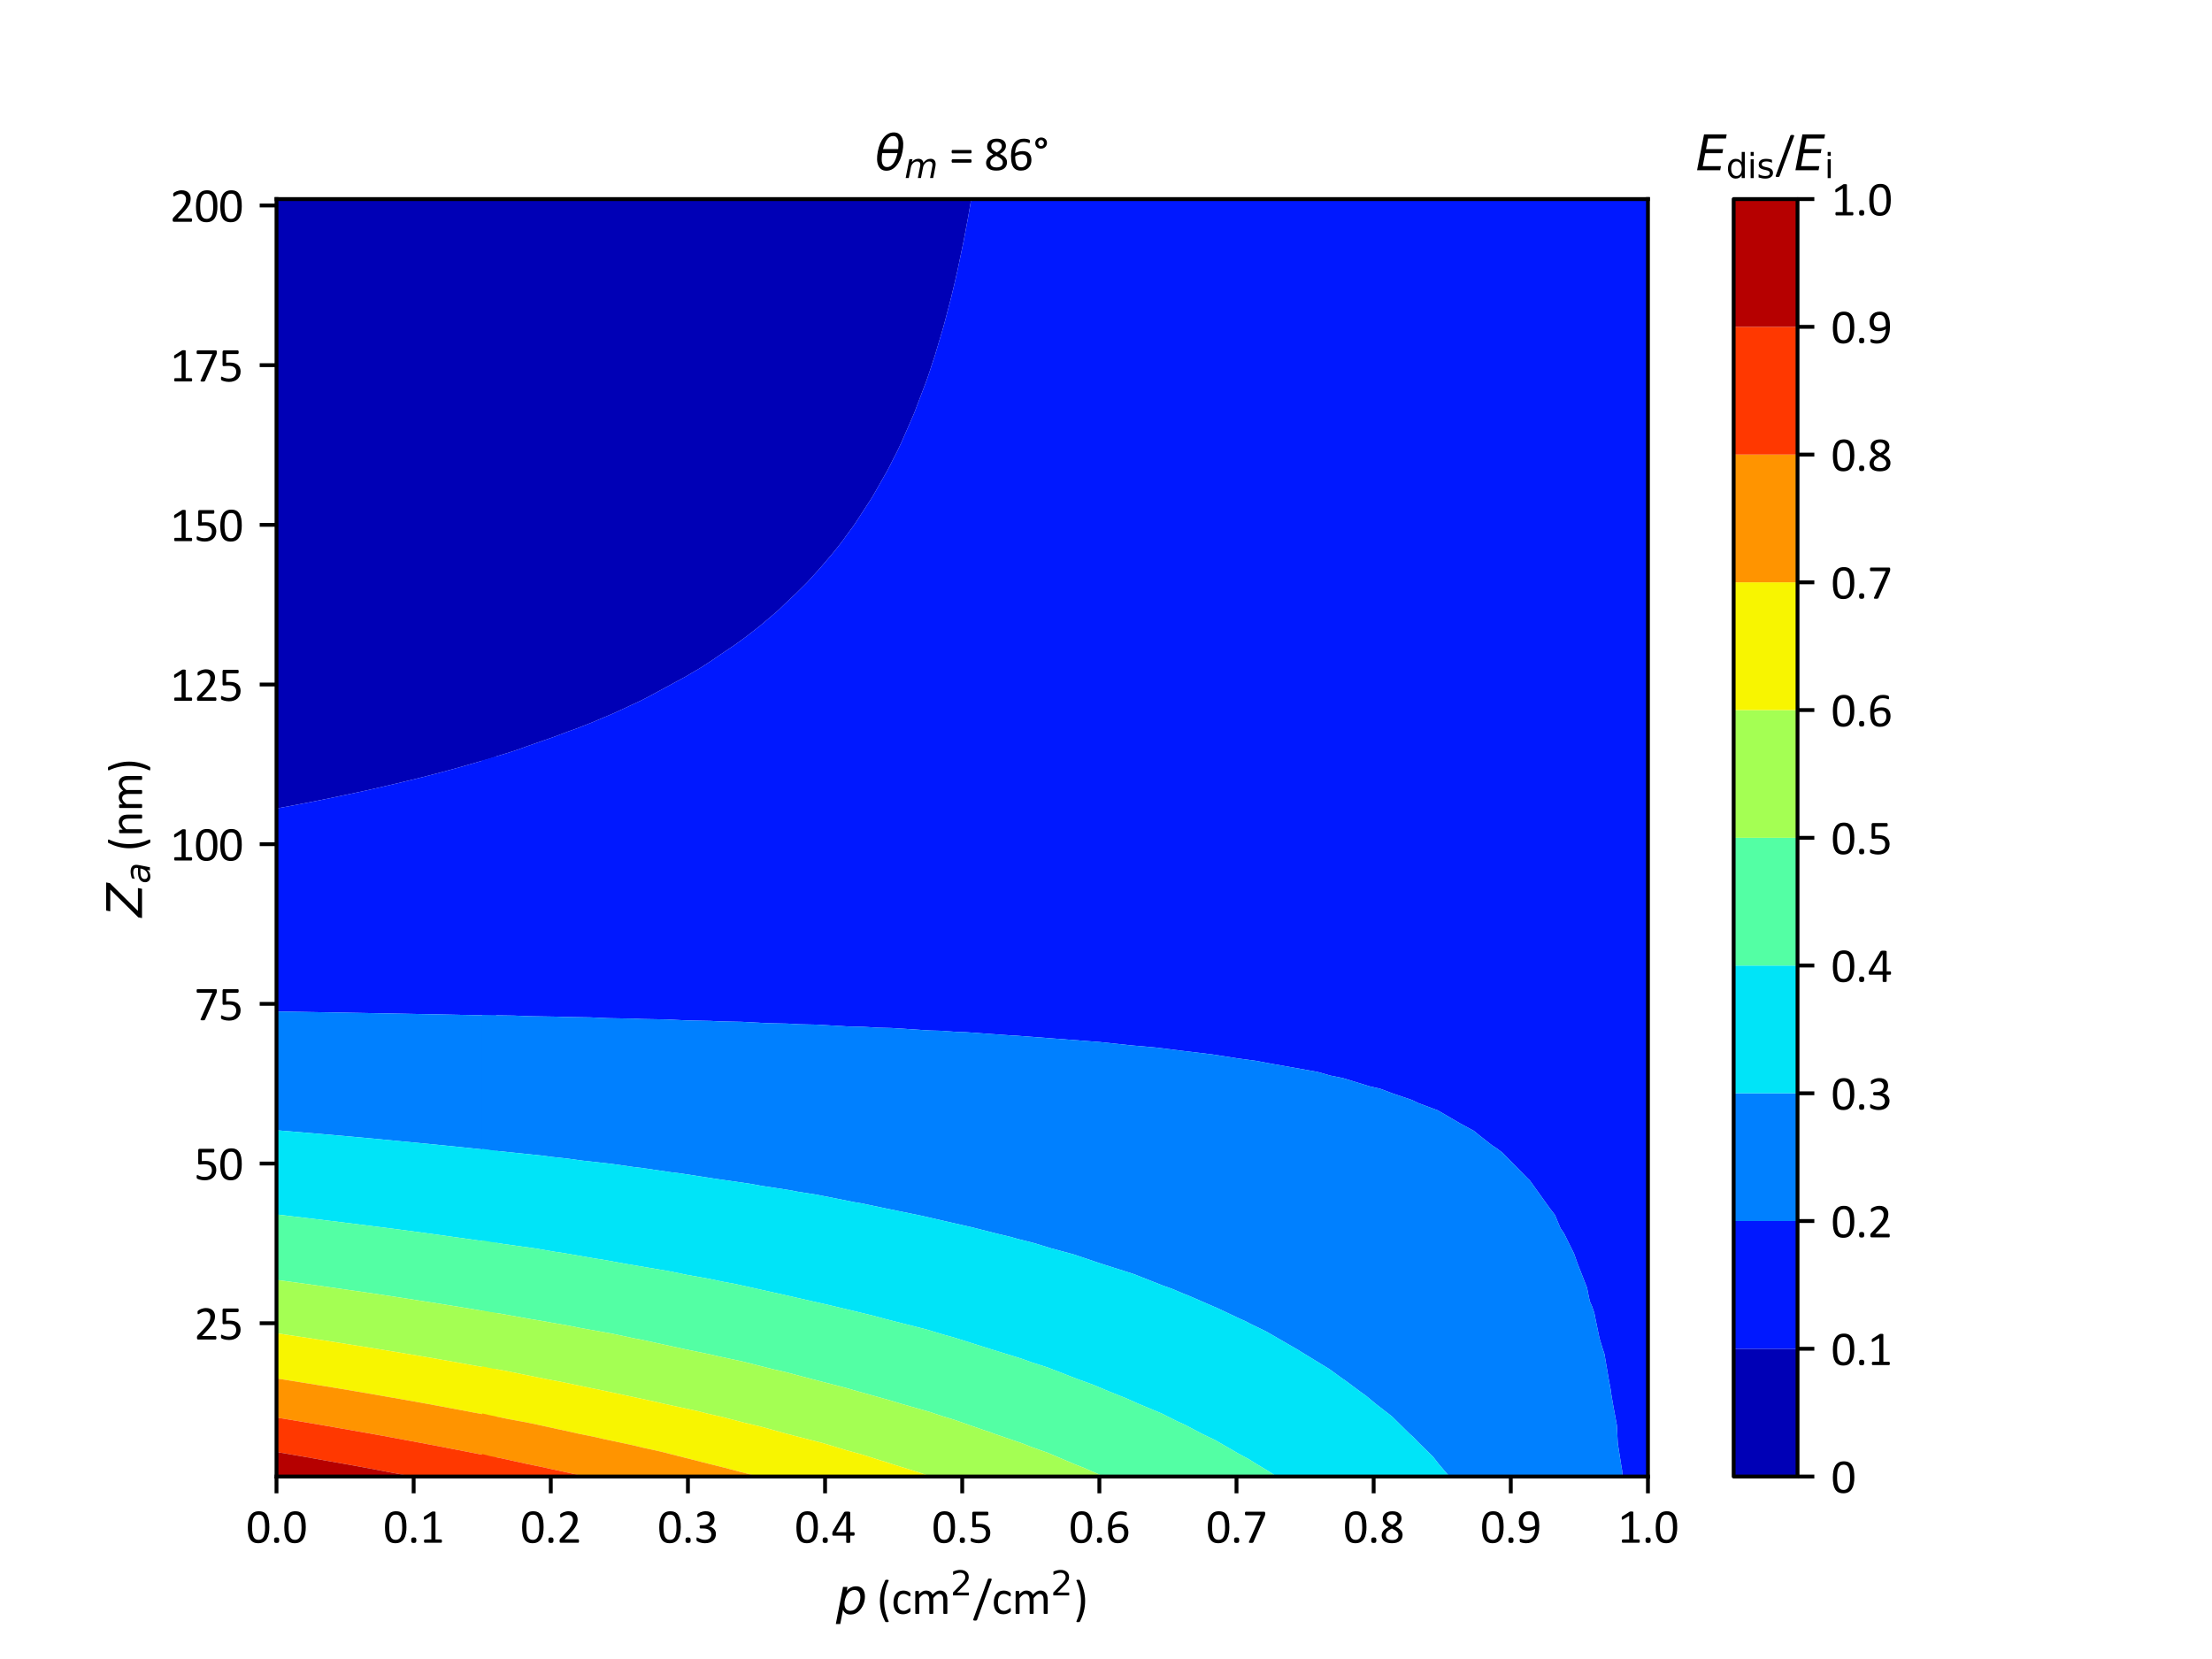 <?xml version="1.0" encoding="utf-8" standalone="no"?>
<!DOCTYPE svg PUBLIC "-//W3C//DTD SVG 1.1//EN"
  "http://www.w3.org/Graphics/SVG/1.1/DTD/svg11.dtd">
<svg xmlns:xlink="http://www.w3.org/1999/xlink" width="460.8pt" height="345.6pt" viewBox="0 0 460.8 345.6" xmlns="http://www.w3.org/2000/svg" version="1.1">
 <defs>
  <style type="text/css">*{stroke-linejoin: round; stroke-linecap: butt}</style>
 </defs>
 <g id="figure_1">
  <g id="patch_1">
   <path d="M 0 345.6 
L 460.8 345.6 
L 460.8 0 
L 0 0 
z
" style="fill: #ffffff"/>
  </g>
  <g id="axes_1">
   <g id="patch_2">
    <path d="M 57.6 307.584 
L 343.296 307.584 
L 343.296 41.472 
L 57.6 41.472 
z
" style="fill: #ffffff"/>
   </g>
   <g id="PathCollection_1">
    <path d="M 57.629 168.412 
L 57.86 168.381 
L 58.781 168.211 
L 59.399 168.098 
L 60.6 167.875 
L 61.922 167.625 
L 62.628 167.488 
L 63.953 167.235 
L 64.435 167.141 
L 65.659 166.901 
L 66.268 166.778 
L 66.351 166.761 
L 67.16 166.597 
L 67.377 166.551 
L 69.055 166.21 
L 69.522 166.111 
L 70.092 165.994 
L 70.744 165.855 
L 71.837 165.63 
L 72.696 165.445 
L 73.023 165.378 
L 74.118 165.141 
L 74.614 165.038 
L 75.872 164.764 
L 75.951 164.748 
L 76.862 164.549 
L 77.383 164.431 
L 77.504 164.402 
L 78.873 164.089 
L 79.056 164.045 
L 80.14 163.796 
L 80.914 163.611 
L 81.791 163.408 
L 82.245 163.298 
L 82.89 163.149 
L 84.333 162.799 
L 84.707 162.712 
L 85.438 162.533 
L 85.635 162.487 
L 86.819 162.197 
L 87.474 162.032 
L 87.965 161.908 
L 89.228 161.582 
L 89.85 161.424 
L 90.625 161.222 
L 91.961 160.87 
L 92.21 160.803 
L 93.534 160.445 
L 93.933 160.338 
L 94.263 160.248 
L 94.625 160.147 
L 94.7 160.125 
L 96.51 159.617 
L 96.943 159.491 
L 97.517 159.328 
L 98.205 159.127 
L 99.203 158.843 
L 100.167 158.558 
L 100.405 158.49 
L 101.723 158.099 
L 101.888 158.052 
L 102.409 157.896 
L 103.288 157.623 
L 103.34 157.604 
L 103.34 154.57 
L 103.34 151.243 
L 103.34 147.917 
L 103.34 144.59 
L 103.34 141.264 
L 103.34 137.938 
L 103.34 134.611 
L 103.34 131.285 
L 103.34 127.958 
L 103.34 124.632 
L 103.34 121.306 
L 103.34 117.979 
L 103.34 114.653 
L 103.34 111.326 
L 103.34 108 
L 103.34 104.674 
L 103.34 101.347 
L 103.34 98.021 
L 103.34 94.694 
L 103.34 91.368 
L 103.34 88.042 
L 103.34 84.715 
L 103.34 81.389 
L 103.34 78.062 
L 103.34 74.736 
L 103.34 71.41 
L 103.34 68.083 
L 103.34 64.757 
L 103.34 61.43 
L 103.34 58.104 
L 103.34 54.778 
L 103.34 51.451 
L 103.34 48.125 
L 103.34 44.798 
L 103.34 41.472 
L 101.816 41.472 
L 100.293 41.472 
L 98.769 41.472 
L 97.245 41.472 
L 95.721 41.472 
L 94.198 41.472 
L 92.674 41.472 
L 91.15 41.472 
L 89.627 41.472 
L 88.103 41.472 
L 86.579 41.472 
L 85.055 41.472 
L 83.532 41.472 
L 82.008 41.472 
L 80.484 41.472 
L 78.961 41.472 
L 77.437 41.472 
L 75.913 41.472 
L 74.389 41.472 
L 72.866 41.472 
L 71.342 41.472 
L 69.818 41.472 
L 68.295 41.472 
L 66.771 41.472 
L 65.247 41.472 
L 63.723 41.472 
L 62.2 41.472 
L 60.676 41.472 
L 59.152 41.472 
L 57.629 41.472 
L 57.629 44.798 
L 57.629 48.125 
L 57.629 51.451 
L 57.629 54.778 
L 57.629 58.104 
L 57.629 61.43 
L 57.629 64.757 
L 57.629 68.083 
L 57.629 71.41 
L 57.629 74.736 
L 57.629 78.062 
L 57.629 81.389 
L 57.629 84.715 
L 57.629 88.042 
L 57.629 91.368 
L 57.629 94.694 
L 57.629 98.021 
L 57.629 101.347 
L 57.629 104.674 
L 57.629 108 
L 57.629 111.326 
L 57.629 114.653 
L 57.629 117.979 
L 57.629 121.306 
L 57.629 124.632 
L 57.629 127.958 
L 57.629 131.285 
L 57.629 134.611 
L 57.629 137.938 
L 57.629 141.264 
L 57.629 144.59 
L 57.629 147.917 
L 57.629 151.243 
L 57.629 154.57 
L 57.629 157.896 
L 57.629 161.222 
L 57.629 164.549 
L 57.629 167.875 
" clip-path="url(#p4ec466f373)" style="fill: #0000b6"/>
   </g>
   <g id="PathCollection_2">
    <path d="M 103.34 157.604 
L 103.288 157.623 
L 102.409 157.896 
L 101.888 158.052 
L 101.723 158.099 
L 100.405 158.49 
L 100.167 158.558 
L 99.203 158.843 
L 98.205 159.127 
L 97.517 159.328 
L 96.943 159.491 
L 96.51 159.617 
L 94.7 160.125 
L 94.625 160.147 
L 94.263 160.248 
L 93.933 160.338 
L 93.534 160.445 
L 92.21 160.803 
L 91.961 160.87 
L 90.625 161.222 
L 89.85 161.424 
L 89.228 161.582 
L 87.965 161.908 
L 87.474 162.032 
L 86.819 162.197 
L 85.635 162.487 
L 85.438 162.533 
L 84.707 162.712 
L 84.333 162.799 
L 82.89 163.149 
L 82.245 163.298 
L 81.791 163.408 
L 80.914 163.611 
L 80.14 163.796 
L 79.056 164.045 
L 78.873 164.089 
L 77.504 164.402 
L 77.383 164.431 
L 76.862 164.549 
L 75.951 164.748 
L 75.872 164.764 
L 74.614 165.038 
L 74.118 165.141 
L 73.023 165.378 
L 72.696 165.445 
L 71.837 165.63 
L 70.744 165.855 
L 70.092 165.994 
L 69.522 166.111 
L 69.055 166.21 
L 67.377 166.551 
L 67.16 166.597 
L 66.351 166.761 
L 66.268 166.778 
L 65.659 166.901 
L 64.435 167.141 
L 63.953 167.235 
L 62.628 167.488 
L 61.922 167.625 
L 60.6 167.875 
L 59.399 168.098 
L 58.781 168.211 
L 57.86 168.381 
L 57.629 168.412 
L 57.629 171.202 
L 57.629 174.528 
L 57.629 177.854 
L 57.629 181.181 
L 57.629 184.507 
L 57.629 187.834 
L 57.629 191.16 
L 57.629 194.486 
L 57.629 197.813 
L 57.629 201.139 
L 57.629 204.466 
L 57.629 207.792 
L 57.629 210.711 
L 57.705 210.715 
L 58.978 210.737 
L 59.325 210.74 
L 60.609 210.763 
L 60.743 210.764 
L 62.048 210.787 
L 62.35 210.79 
L 63.666 210.813 
L 63.781 210.814 
L 65.119 210.838 
L 65.374 210.841 
L 66.723 210.865 
L 66.819 210.866 
L 68.19 210.89 
L 68.398 210.892 
L 69.78 210.917 
L 69.856 210.918 
L 71.262 210.944 
L 71.421 210.945 
L 72.838 210.971 
L 72.894 210.972 
L 74.334 210.998 
L 74.444 210.999 
L 75.896 211.026 
L 75.931 211.026 
L 77.407 211.054 
L 77.466 211.054 
L 78.954 211.082 
L 78.967 211.082 
L 80.481 211.111 
L 80.488 211.111 
L 80.878 211.118 
L 82.004 211.139 
L 82.012 211.139 
L 83.51 211.167 
L 83.554 211.168 
L 85.041 211.195 
L 85.07 211.196 
L 86.531 211.223 
L 86.628 211.226 
L 88.077 211.253 
L 88.129 211.254 
L 89.552 211.281 
L 89.703 211.285 
L 91.114 211.312 
L 91.187 211.314 
L 92.572 211.34 
L 92.778 211.346 
L 94.149 211.372 
L 94.246 211.375 
L 95.592 211.401 
L 95.854 211.409 
L 97.185 211.434 
L 97.306 211.438 
L 98.611 211.463 
L 98.931 211.473 
L 100.22 211.498 
L 100.365 211.502 
L 101.629 211.527 
L 102.009 211.538 
L 103.256 211.563 
L 103.34 211.562 
L 103.34 211.118 
L 103.34 207.792 
L 103.34 204.466 
L 103.34 201.139 
L 103.34 197.813 
L 103.34 194.486 
L 103.34 191.16 
L 103.34 187.834 
L 103.34 184.507 
L 103.34 181.181 
L 103.34 177.854 
L 103.34 174.528 
L 103.34 171.202 
L 103.34 167.875 
L 103.34 164.549 
L 103.34 161.222 
L 103.34 157.896 
" clip-path="url(#p4ec466f373)" style="fill: #0018ff"/>
   </g>
   <g id="PathCollection_3">
    <path d="M 103.34 211.562 
L 103.256 211.563 
L 102.009 211.538 
L 101.629 211.527 
L 100.365 211.502 
L 100.22 211.498 
L 98.931 211.473 
L 98.611 211.463 
L 97.306 211.438 
L 97.185 211.434 
L 95.854 211.409 
L 95.592 211.401 
L 94.246 211.375 
L 94.149 211.372 
L 92.778 211.346 
L 92.572 211.34 
L 91.187 211.314 
L 91.114 211.312 
L 89.703 211.285 
L 89.552 211.281 
L 88.129 211.254 
L 88.077 211.253 
L 86.628 211.226 
L 86.531 211.223 
L 85.07 211.196 
L 85.041 211.195 
L 83.554 211.168 
L 83.51 211.167 
L 82.012 211.139 
L 82.004 211.139 
L 80.878 211.118 
L 80.488 211.111 
L 80.481 211.111 
L 78.967 211.082 
L 78.954 211.082 
L 77.466 211.054 
L 77.407 211.054 
L 75.931 211.026 
L 75.896 211.026 
L 74.444 210.999 
L 74.334 210.998 
L 72.894 210.972 
L 72.838 210.971 
L 71.421 210.945 
L 71.262 210.944 
L 69.856 210.918 
L 69.78 210.917 
L 68.398 210.892 
L 68.19 210.89 
L 66.819 210.866 
L 66.723 210.865 
L 65.374 210.841 
L 65.119 210.838 
L 63.781 210.814 
L 63.666 210.813 
L 62.35 210.79 
L 62.048 210.787 
L 60.743 210.764 
L 60.609 210.763 
L 59.325 210.74 
L 58.978 210.737 
L 57.705 210.715 
L 57.629 210.711 
L 57.629 211.118 
L 57.629 214.445 
L 57.629 217.771 
L 57.629 221.098 
L 57.629 224.424 
L 57.629 227.75 
L 57.629 231.077 
L 57.629 234.403 
L 57.629 235.441 
L 58.053 235.493 
L 58.131 235.5 
L 60.101 235.659 
L 60.286 235.675 
L 61.054 235.737 
L 61.297 235.759 
L 63.038 235.9 
L 63.382 235.931 
L 64.054 235.986 
L 64.466 236.023 
L 65.972 236.147 
L 66.479 236.193 
L 67.053 236.241 
L 67.637 236.294 
L 68.904 236.399 
L 69.578 236.461 
L 70.051 236.501 
L 70.811 236.571 
L 71.833 236.657 
L 72.677 236.735 
L 73.048 236.766 
L 73.988 236.854 
L 74.76 236.92 
L 75.778 237.015 
L 76.044 237.038 
L 77.169 237.144 
L 77.685 237.189 
L 78.879 237.302 
L 79.039 237.316 
L 80.352 237.442 
L 80.606 237.464 
L 81.983 237.596 
L 82.032 237.601 
L 83.369 237.73 
L 83.525 237.744 
L 83.539 237.746 
L 85.026 237.885 
L 85.086 237.891 
L 86.447 238.019 
L 86.725 238.048 
L 88.019 238.171 
L 88.19 238.188 
L 89.365 238.3 
L 89.914 238.358 
L 91.011 238.463 
L 91.295 238.493 
L 92.281 238.588 
L 93.107 238.676 
L 94.002 238.763 
L 94.402 238.805 
L 95.193 238.882 
L 96.304 239.002 
L 96.991 239.069 
L 97.51 239.125 
L 98.103 239.184 
L 99.505 239.336 
L 99.979 239.384 
L 100.62 239.454 
L 101.009 239.493 
L 102.71 239.68 
L 102.965 239.706 
L 103.34 239.731 
L 103.34 237.73 
L 103.34 234.403 
L 103.34 231.077 
L 103.34 227.75 
L 103.34 224.424 
L 103.34 221.098 
L 103.34 217.771 
L 103.34 214.445 
" clip-path="url(#p4ec466f373)" style="fill: #0080ff"/>
   </g>
   <g id="PathCollection_4">
    <path d="M 103.34 239.731 
L 102.965 239.706 
L 102.71 239.68 
L 101.009 239.493 
L 100.62 239.454 
L 99.979 239.384 
L 99.505 239.336 
L 98.103 239.184 
L 97.51 239.125 
L 96.991 239.069 
L 96.304 239.002 
L 95.193 238.882 
L 94.402 238.805 
L 94.002 238.763 
L 93.107 238.676 
L 92.281 238.588 
L 91.295 238.493 
L 91.011 238.463 
L 89.914 238.358 
L 89.365 238.3 
L 88.19 238.188 
L 88.019 238.171 
L 86.725 238.048 
L 86.447 238.019 
L 85.086 237.891 
L 85.026 237.885 
L 83.539 237.746 
L 83.525 237.744 
L 83.369 237.73 
L 82.032 237.601 
L 81.983 237.596 
L 80.606 237.464 
L 80.352 237.442 
L 79.039 237.316 
L 78.879 237.302 
L 77.685 237.189 
L 77.169 237.144 
L 76.044 237.038 
L 75.778 237.015 
L 74.76 236.92 
L 73.988 236.854 
L 73.048 236.766 
L 72.677 236.735 
L 71.833 236.657 
L 70.811 236.571 
L 70.051 236.501 
L 69.578 236.461 
L 68.904 236.399 
L 67.637 236.294 
L 67.053 236.241 
L 66.479 236.193 
L 65.972 236.147 
L 64.466 236.023 
L 64.054 235.986 
L 63.382 235.931 
L 63.038 235.9 
L 61.297 235.759 
L 61.054 235.737 
L 60.286 235.675 
L 60.101 235.659 
L 58.131 235.5 
L 58.053 235.493 
L 57.629 235.441 
L 57.629 237.73 
L 57.629 241.056 
L 57.629 244.382 
L 57.629 247.709 
L 57.629 251.035 
L 57.629 252.992 
L 58.011 253.053 
L 58.218 253.075 
L 60.194 253.309 
L 60.244 253.314 
L 60.858 253.387 
L 61.072 253.412 
L 61.161 253.423 
L 63.002 253.636 
L 63.54 253.699 
L 64.664 253.834 
L 65.696 253.956 
L 68.053 254.242 
L 68.179 254.257 
L 68.383 254.281 
L 69.037 254.362 
L 71.069 254.608 
L 71.702 254.687 
L 73.329 254.886 
L 73.75 254.94 
L 75.237 255.128 
L 76.181 255.248 
L 76.424 255.278 
L 76.877 255.336 
L 78.426 255.529 
L 78.554 255.546 
L 79.348 255.646 
L 79.562 255.675 
L 81.306 255.895 
L 81.677 255.945 
L 82.323 256.027 
L 82.801 256.092 
L 84.182 256.269 
L 84.802 256.354 
L 85.297 256.417 
L 86.044 256.52 
L 87.054 256.651 
L 87.929 256.772 
L 88.268 256.816 
L 89.293 256.959 
L 89.923 257.042 
L 91.058 257.201 
L 91.238 257.225 
L 92.546 257.409 
L 92.787 257.441 
L 94.189 257.641 
L 94.206 257.643 
L 94.52 257.688 
L 95.65 257.843 
L 95.803 257.866 
L 97.175 258.056 
L 97.319 258.077 
L 98.514 258.244 
L 99.061 258.325 
L 100.143 258.477 
L 100.451 258.524 
L 101.374 258.654 
L 102.324 258.797 
L 103.108 258.909 
L 103.34 258.934 
L 103.34 257.688 
L 103.34 254.362 
L 103.34 251.035 
L 103.34 247.709 
L 103.34 244.382 
L 103.34 241.056 
" clip-path="url(#p4ec466f373)" style="fill: #00e4f8"/>
   </g>
   <g id="PathCollection_5">
    <path d="M 103.34 258.934 
L 103.108 258.909 
L 102.324 258.797 
L 101.374 258.654 
L 100.451 258.524 
L 100.143 258.477 
L 99.061 258.325 
L 98.514 258.244 
L 97.319 258.077 
L 97.175 258.056 
L 95.803 257.866 
L 95.65 257.843 
L 94.52 257.688 
L 94.206 257.643 
L 94.189 257.641 
L 92.787 257.441 
L 92.546 257.409 
L 91.238 257.225 
L 91.058 257.201 
L 89.923 257.042 
L 89.293 256.959 
L 88.268 256.816 
L 87.929 256.772 
L 87.054 256.651 
L 86.044 256.52 
L 85.297 256.417 
L 84.802 256.354 
L 84.182 256.269 
L 82.801 256.092 
L 82.323 256.027 
L 81.677 255.945 
L 81.306 255.895 
L 79.562 255.675 
L 79.348 255.646 
L 78.554 255.546 
L 78.426 255.529 
L 76.877 255.336 
L 76.424 255.278 
L 76.181 255.248 
L 75.237 255.128 
L 73.75 254.94 
L 73.329 254.886 
L 71.702 254.687 
L 71.069 254.608 
L 69.037 254.362 
L 68.383 254.281 
L 68.179 254.257 
L 68.053 254.242 
L 65.696 253.956 
L 64.664 253.834 
L 63.54 253.699 
L 63.002 253.636 
L 61.161 253.423 
L 61.072 253.412 
L 60.858 253.387 
L 60.244 253.314 
L 60.194 253.309 
L 58.218 253.075 
L 58.011 253.053 
L 57.629 252.992 
L 57.629 254.362 
L 57.629 257.688 
L 57.629 261.014 
L 57.629 264.341 
L 57.629 266.609 
L 58.074 266.689 
L 58.077 266.689 
L 58.105 266.693 
L 59.955 266.941 
L 61.033 267.09 
L 61.655 267.174 
L 62.603 267.303 
L 62.864 267.338 
L 65.211 267.667 
L 65.242 267.671 
L 65.254 267.673 
L 65.261 267.674 
L 67.883 268.04 
L 68.862 268.18 
L 69.523 268.275 
L 70.515 268.415 
L 72.078 268.641 
L 72.399 268.687 
L 72.429 268.691 
L 73.28 268.812 
L 73.398 268.83 
L 75.259 269.096 
L 75.562 269.142 
L 76.246 269.24 
L 76.663 269.304 
L 78.115 269.513 
L 78.697 269.603 
L 79.21 269.677 
L 79.932 269.789 
L 80.967 269.94 
L 81.834 270.075 
L 82.173 270.125 
L 83.208 270.286 
L 83.815 270.376 
L 84.973 270.559 
L 85.133 270.582 
L 86.489 270.797 
L 86.658 270.822 
L 87.735 270.994 
L 88.092 271.048 
L 88.114 271.052 
L 89.502 271.266 
L 89.771 271.31 
L 91.053 271.509 
L 91.254 271.542 
L 92.345 271.712 
L 93.057 271.83 
L 94.011 271.98 
L 94.397 272.044 
L 95.183 272.168 
L 96.349 272.364 
L 96.966 272.462 
L 97.542 272.559 
L 98.017 272.635 
L 99.648 272.912 
L 99.92 272.956 
L 100.69 273.088 
L 100.846 273.113 
L 102.2 273.346 
L 102.785 273.444 
L 102.952 273.472 
L 103.34 273.523 
L 103.34 270.994 
L 103.34 267.667 
L 103.34 264.341 
L 103.34 261.014 
" clip-path="url(#p4ec466f373)" style="fill: #53ffa4"/>
   </g>
   <g id="PathCollection_6">
    <path d="M 103.34 273.523 
L 102.952 273.472 
L 102.785 273.444 
L 102.2 273.346 
L 100.846 273.113 
L 100.69 273.088 
L 99.92 272.956 
L 99.648 272.912 
L 98.017 272.635 
L 97.542 272.559 
L 96.966 272.462 
L 96.349 272.364 
L 95.183 272.168 
L 94.397 272.044 
L 94.011 271.98 
L 93.057 271.83 
L 92.345 271.712 
L 91.254 271.542 
L 91.053 271.509 
L 89.771 271.31 
L 89.502 271.266 
L 88.114 271.052 
L 88.092 271.048 
L 87.735 270.994 
L 86.658 270.822 
L 86.489 270.797 
L 85.133 270.582 
L 84.973 270.559 
L 83.815 270.376 
L 83.208 270.286 
L 82.173 270.125 
L 81.834 270.075 
L 80.967 269.94 
L 79.932 269.789 
L 79.21 269.677 
L 78.697 269.603 
L 78.115 269.513 
L 76.663 269.304 
L 76.246 269.24 
L 75.562 269.142 
L 75.259 269.096 
L 73.398 268.83 
L 73.28 268.812 
L 72.429 268.691 
L 72.399 268.687 
L 72.078 268.641 
L 70.515 268.415 
L 69.523 268.275 
L 68.862 268.18 
L 67.883 268.04 
L 65.261 267.674 
L 65.254 267.673 
L 65.242 267.671 
L 65.211 267.667 
L 62.864 267.338 
L 62.603 267.303 
L 61.655 267.174 
L 61.033 267.09 
L 59.955 266.941 
L 58.105 266.693 
L 58.077 266.689 
L 58.074 266.689 
L 57.629 266.609 
L 57.629 267.667 
L 57.629 270.994 
L 57.629 274.32 
L 57.629 277.646 
L 57.629 277.75 
L 57.649 277.754 
L 59.012 277.952 
L 59.313 277.998 
L 60.574 278.182 
L 60.784 278.214 
L 61.867 278.373 
L 62.584 278.484 
L 63.538 278.625 
L 63.92 278.685 
L 64.717 278.803 
L 65.859 278.983 
L 66.499 279.078 
L 67.059 279.167 
L 67.564 279.242 
L 69.14 279.492 
L 69.459 279.541 
L 70.2 279.659 
L 70.406 279.69 
L 72.325 279.999 
L 72.406 280.011 
L 73.075 280.116 
L 73.521 280.188 
L 74.999 280.421 
L 75.382 280.482 
L 77.226 280.782 
L 77.584 280.839 
L 78.396 280.973 
L 80.167 281.26 
L 80.945 281.39 
L 82.255 281.604 
L 82.743 281.686 
L 84.292 281.947 
L 84.587 281.996 
L 84.619 282.001 
L 85.465 282.141 
L 85.601 282.164 
L 87.419 282.466 
L 87.767 282.527 
L 88.418 282.636 
L 88.904 282.722 
L 90.246 282.947 
L 90.916 283.066 
L 91.37 283.143 
L 92.213 283.293 
L 93.068 283.439 
L 94.069 283.619 
L 94.319 283.662 
L 95.53 283.881 
L 95.885 283.942 
L 97.224 284.186 
L 97.265 284.193 
L 97.845 284.299 
L 98.7 284.45 
L 98.851 284.478 
L 100.213 284.72 
L 100.378 284.751 
L 101.516 284.954 
L 102.173 285.078 
L 103.159 285.255 
L 103.34 285.282 
L 103.34 284.299 
L 103.34 280.973 
L 103.34 277.646 
L 103.34 274.32 
" clip-path="url(#p4ec466f373)" style="fill: #a4ff53"/>
   </g>
   <g id="PathCollection_7">
    <path d="M 103.34 285.282 
L 103.159 285.255 
L 102.173 285.078 
L 101.516 284.954 
L 100.378 284.751 
L 100.213 284.72 
L 98.851 284.478 
L 98.7 284.45 
L 97.845 284.299 
L 97.265 284.193 
L 97.224 284.186 
L 95.885 283.942 
L 95.53 283.881 
L 94.319 283.662 
L 94.069 283.619 
L 93.068 283.439 
L 92.213 283.293 
L 91.37 283.143 
L 90.916 283.066 
L 90.246 282.947 
L 88.904 282.722 
L 88.418 282.636 
L 87.767 282.527 
L 87.419 282.466 
L 85.601 282.164 
L 85.465 282.141 
L 84.619 282.001 
L 84.587 281.996 
L 84.292 281.947 
L 82.743 281.686 
L 82.255 281.604 
L 80.945 281.39 
L 80.167 281.26 
L 78.396 280.973 
L 77.584 280.839 
L 77.226 280.782 
L 75.382 280.482 
L 74.999 280.421 
L 73.521 280.188 
L 73.075 280.116 
L 72.406 280.011 
L 72.325 279.999 
L 70.406 279.69 
L 70.2 279.659 
L 69.459 279.541 
L 69.14 279.492 
L 67.564 279.242 
L 67.059 279.167 
L 66.499 279.078 
L 65.859 278.983 
L 64.717 278.803 
L 63.92 278.685 
L 63.538 278.625 
L 62.584 278.484 
L 61.867 278.373 
L 60.784 278.214 
L 60.574 278.182 
L 59.313 277.998 
L 59.012 277.952 
L 57.649 277.754 
L 57.629 277.75 
L 57.629 280.973 
L 57.629 284.299 
L 57.629 287.147 
L 57.829 287.187 
L 58.846 287.349 
L 59.368 287.43 
L 59.504 287.452 
L 60.586 287.626 
L 61.81 287.818 
L 61.96 287.843 
L 62.545 287.938 
L 64.111 288.187 
L 64.547 288.259 
L 66.258 288.54 
L 66.4 288.562 
L 66.626 288.6 
L 67.2 288.692 
L 67.264 288.703 
L 69.183 289.013 
L 69.459 289.06 
L 70.156 289.173 
L 70.559 289.242 
L 72.016 289.48 
L 72.606 289.581 
L 73.11 289.664 
L 73.859 289.794 
L 74.845 289.956 
L 75.754 290.115 
L 76.062 290.166 
L 77.165 290.359 
L 77.67 290.443 
L 78.905 290.661 
L 79.012 290.679 
L 80.478 290.939 
L 80.489 290.941 
L 80.552 290.952 
L 81.962 291.194 
L 82.057 291.211 
L 83.314 291.428 
L 83.789 291.515 
L 84.912 291.71 
L 85.21 291.764 
L 86.133 291.925 
L 87.107 292.105 
L 87.859 292.237 
L 88.364 292.331 
L 88.948 292.434 
L 90.432 292.711 
L 90.804 292.777 
L 91.522 292.912 
L 91.757 292.954 
L 93.614 293.304 
L 93.728 293.325 
L 94.365 293.442 
L 94.911 293.545 
L 96.255 293.795 
L 98.757 294.273 
L 98.764 294.274 
L 98.772 294.275 
L 98.774 294.276 
L 98.787 294.278 
L 100.975 294.694 
L 101.289 294.756 
L 102.635 295.019 
L 102.971 295.084 
L 103.34 295.139 
L 103.34 294.278 
L 103.34 290.952 
L 103.34 287.626 
" clip-path="url(#p4ec466f373)" style="fill: #f8f500"/>
   </g>
   <g id="PathCollection_8">
    <path d="M 103.34 295.139 
L 102.971 295.084 
L 102.635 295.019 
L 101.289 294.756 
L 100.975 294.694 
L 98.787 294.278 
L 98.774 294.276 
L 98.772 294.275 
L 98.764 294.274 
L 98.757 294.273 
L 96.255 293.795 
L 94.911 293.545 
L 94.365 293.442 
L 93.728 293.325 
L 93.614 293.304 
L 91.757 292.954 
L 91.522 292.912 
L 90.804 292.777 
L 90.432 292.711 
L 88.948 292.434 
L 88.364 292.331 
L 87.859 292.237 
L 87.107 292.105 
L 86.133 291.925 
L 85.21 291.764 
L 84.912 291.71 
L 83.789 291.515 
L 83.314 291.428 
L 82.057 291.211 
L 81.962 291.194 
L 80.552 290.952 
L 80.489 290.941 
L 80.478 290.939 
L 79.012 290.679 
L 78.905 290.661 
L 77.67 290.443 
L 77.165 290.359 
L 76.062 290.166 
L 75.754 290.115 
L 74.845 289.956 
L 73.859 289.794 
L 73.11 289.664 
L 72.606 289.581 
L 72.016 289.48 
L 70.559 289.242 
L 70.156 289.173 
L 69.459 289.06 
L 69.183 289.013 
L 67.264 288.703 
L 67.2 288.692 
L 66.626 288.6 
L 66.4 288.562 
L 66.258 288.54 
L 64.547 288.259 
L 64.111 288.187 
L 62.545 287.938 
L 61.96 287.843 
L 61.81 287.818 
L 60.586 287.626 
L 59.504 287.452 
L 59.368 287.43 
L 58.846 287.349 
L 57.829 287.187 
L 57.629 287.147 
L 57.629 287.626 
L 57.629 290.952 
L 57.629 294.278 
L 57.629 295.286 
L 58.052 295.372 
L 58.136 295.387 
L 60.028 295.693 
L 60.323 295.743 
L 61.008 295.854 
L 61.431 295.927 
L 62.861 296.161 
L 63.469 296.266 
L 63.962 296.347 
L 64.732 296.48 
L 65.69 296.638 
L 66.618 296.8 
L 66.914 296.85 
L 68.039 297.046 
L 68.514 297.126 
L 69.769 297.347 
L 69.864 297.363 
L 71.228 297.605 
L 71.334 297.623 
L 71.352 297.626 
L 72.814 297.877 
L 72.921 297.896 
L 74.158 298.109 
L 74.663 298.201 
L 75.764 298.392 
L 76.073 298.449 
L 76.978 298.606 
L 77.98 298.79 
L 78.711 298.919 
L 79.228 299.014 
L 79.793 299.114 
L 81.304 299.395 
L 81.656 299.457 
L 82.385 299.594 
L 82.603 299.633 
L 84.328 299.957 
L 84.562 300 
L 85.185 300.114 
L 85.804 300.23 
L 87.091 300.469 
L 89.529 300.931 
L 89.61 300.946 
L 89.652 300.955 
L 91.804 301.361 
L 92.129 301.424 
L 93.518 301.695 
L 94.603 301.905 
L 94.643 301.913 
L 94.648 301.914 
L 96.622 302.292 
L 96.882 302.345 
L 97.582 302.479 
L 97.992 302.563 
L 99.419 302.839 
L 100.048 302.968 
L 100.52 303.06 
L 101.345 303.229 
L 102.21 303.399 
L 103.217 303.607 
L 103.34 303.627 
L 103.34 300.931 
L 103.34 297.605 
" clip-path="url(#p4ec466f373)" style="fill: #ff9400"/>
   </g>
   <g id="PathCollection_9">
    <path d="M 103.34 303.627 
L 103.217 303.607 
L 102.21 303.399 
L 101.345 303.229 
L 100.52 303.06 
L 100.048 302.968 
L 99.419 302.839 
L 97.992 302.563 
L 97.582 302.479 
L 96.882 302.345 
L 96.622 302.292 
L 94.648 301.914 
L 94.643 301.913 
L 94.603 301.905 
L 93.518 301.695 
L 92.129 301.424 
L 91.804 301.361 
L 89.652 300.955 
L 89.61 300.946 
L 89.529 300.931 
L 87.091 300.469 
L 85.804 300.23 
L 85.185 300.114 
L 84.562 300 
L 84.328 299.957 
L 82.603 299.633 
L 82.385 299.594 
L 81.656 299.457 
L 81.304 299.395 
L 79.793 299.114 
L 79.228 299.014 
L 78.711 298.919 
L 77.98 298.79 
L 76.978 298.606 
L 76.073 298.449 
L 75.764 298.392 
L 74.663 298.201 
L 74.158 298.109 
L 72.921 297.896 
L 72.814 297.877 
L 71.352 297.626 
L 71.334 297.623 
L 71.228 297.605 
L 69.864 297.363 
L 69.769 297.347 
L 68.514 297.126 
L 68.039 297.046 
L 66.914 296.85 
L 66.618 296.8 
L 65.69 296.638 
L 64.732 296.48 
L 63.962 296.347 
L 63.469 296.266 
L 62.861 296.161 
L 61.431 295.927 
L 61.008 295.854 
L 60.323 295.743 
L 60.028 295.693 
L 58.136 295.387 
L 58.052 295.372 
L 57.629 295.286 
L 57.629 297.605 
L 57.629 300.931 
L 57.629 302.469 
L 57.955 302.537 
L 58.4 302.615 
L 59.798 302.848 
L 60.43 302.959 
L 60.907 303.039 
L 61.706 303.18 
L 62.623 303.334 
L 63.581 303.505 
L 63.857 303.552 
L 65.019 303.759 
L 65.443 303.831 
L 66.734 304.063 
L 66.805 304.075 
L 67.817 304.258 
L 68.259 304.334 
L 68.336 304.348 
L 69.754 304.596 
L 69.887 304.621 
L 71.08 304.83 
L 71.652 304.935 
L 72.702 305.121 
L 73.041 305.184 
L 73.896 305.335 
L 74.976 305.537 
L 75.648 305.657 
L 76.198 305.761 
L 76.707 305.852 
L 78.306 306.154 
L 78.591 306.206 
L 79.358 306.351 
L 79.512 306.379 
L 80.717 306.61 
L 81.418 306.74 
L 81.641 306.782 
L 82.317 306.909 
L 82.911 307.022 
L 83.939 307.216 
L 84.979 307.416 
L 85.12 307.443 
L 85.849 307.584 
L 86.579 307.584 
L 88.103 307.584 
L 89.627 307.584 
L 91.15 307.584 
L 92.674 307.584 
L 94.198 307.584 
L 95.721 307.584 
L 97.245 307.584 
L 98.769 307.584 
L 100.293 307.584 
L 101.816 307.584 
L 103.34 307.584 
L 103.34 304.258 
" clip-path="url(#p4ec466f373)" style="fill: #ff3800"/>
   </g>
   <g id="PathCollection_10">
    <path d="M 85.849 307.584 
L 85.12 307.443 
L 84.979 307.416 
L 83.939 307.216 
L 82.911 307.022 
L 82.317 306.909 
L 81.641 306.782 
L 81.418 306.74 
L 80.717 306.61 
L 79.512 306.379 
L 79.358 306.351 
L 78.591 306.206 
L 78.306 306.154 
L 76.707 305.852 
L 76.198 305.761 
L 75.648 305.657 
L 74.976 305.537 
L 73.896 305.335 
L 73.041 305.184 
L 72.702 305.121 
L 71.652 304.935 
L 71.08 304.83 
L 69.887 304.621 
L 69.754 304.596 
L 68.336 304.348 
L 68.259 304.334 
L 67.817 304.258 
L 66.805 304.075 
L 66.734 304.063 
L 65.443 303.831 
L 65.019 303.759 
L 63.857 303.552 
L 63.581 303.505 
L 62.623 303.334 
L 61.706 303.18 
L 60.907 303.039 
L 60.43 302.959 
L 59.798 302.848 
L 58.4 302.615 
L 57.955 302.537 
L 57.629 302.469 
L 57.629 304.258 
L 57.629 307.584 
L 59.152 307.584 
L 60.676 307.584 
L 62.2 307.584 
L 63.723 307.584 
L 65.247 307.584 
L 66.771 307.584 
L 68.295 307.584 
L 69.818 307.584 
L 71.342 307.584 
L 72.866 307.584 
L 74.389 307.584 
L 75.913 307.584 
L 77.437 307.584 
L 78.961 307.584 
L 80.484 307.584 
L 82.008 307.584 
L 83.532 307.584 
L 85.055 307.584 
" clip-path="url(#p4ec466f373)" style="fill: #b60000"/>
   </g>
   <g id="PathCollection_11">
    <path d="M 100.454 158.385 
L 101.014 158.269 
L 105.966 156.787 
L 107.949 156.13 
L 109.752 155.469 
L 115.402 153.502 
L 118.301 152.402 
L 120.14 151.748 
L 123.275 150.515 
L 126.994 148.941 
L 127.685 148.648 
L 129.285 147.917 
L 133.33 146.03 
L 134.744 145.319 
L 135.128 145.119 
L 135.653 144.827 
L 142.716 141.005 
L 146.043 139.046 
L 148.433 137.487 
L 150.03 136.381 
L 152.921 134.448 
L 155.237 132.774 
L 158.04 130.595 
L 158.224 130.451 
L 158.552 130.176 
L 160.187 128.783 
L 161.621 127.578 
L 162.29 126.974 
L 163.518 125.787 
L 166.015 123.43 
L 168.156 121.306 
L 170.727 118.478 
L 173.661 115.033 
L 175.081 113.24 
L 175.69 112.435 
L 176.194 111.718 
L 176.857 110.824 
L 177.589 109.837 
L 178.209 108.937 
L 180.986 104.664 
L 181.514 103.861 
L 181.7 103.565 
L 184.696 98.304 
L 185.239 97.292 
L 185.669 96.432 
L 186.117 95.533 
L 186.561 94.694 
L 186.889 94.047 
L 187.097 93.605 
L 187.807 92.096 
L 190.21 86.606 
L 190.534 85.824 
L 191.253 83.899 
L 192.914 79.552 
L 193.234 78.65 
L 193.81 76.954 
L 194.176 75.792 
L 194.558 74.656 
L 194.659 74.356 
L 194.803 73.898 
L 196.532 68.083 
L 196.972 66.445 
L 198.182 61.811 
L 198.36 61.031 
L 198.807 59.213 
L 199.365 56.763 
L 199.401 56.615 
L 199.604 55.668 
L 200.718 50.342 
L 201.569 45.831 
L 201.886 44.07 
L 202.043 43.125 
L 202.33 41.472 
L 197.591 41.472 
L 189.496 41.472 
L 181.402 41.472 
L 173.307 41.472 
L 165.212 41.472 
L 157.117 41.472 
L 149.023 41.472 
L 140.928 41.472 
L 132.833 41.472 
L 124.739 41.472 
L 116.644 41.472 
L 108.549 41.472 
L 100.454 41.472 
L 100.454 50.342 
L 100.454 59.213 
L 100.454 68.083 
L 100.454 76.954 
L 100.454 85.824 
L 100.454 94.694 
L 100.454 103.565 
L 100.454 112.435 
L 100.454 121.306 
L 100.454 130.176 
L 100.454 139.046 
L 100.454 147.917 
L 100.454 156.787 
" clip-path="url(#p4ec466f373)" style="fill: #0000b6"/>
   </g>
   <g id="PathCollection_12">
    <path d="M 202.33 41.472 
L 202.043 43.125 
L 201.886 44.07 
L 201.569 45.831 
L 200.718 50.342 
L 199.604 55.668 
L 199.401 56.615 
L 199.365 56.763 
L 198.807 59.213 
L 198.36 61.031 
L 198.182 61.811 
L 196.972 66.445 
L 196.532 68.083 
L 194.803 73.898 
L 194.659 74.356 
L 194.558 74.656 
L 194.176 75.792 
L 193.81 76.954 
L 193.234 78.65 
L 192.914 79.552 
L 191.253 83.899 
L 190.534 85.824 
L 190.21 86.606 
L 187.807 92.096 
L 187.097 93.605 
L 186.889 94.047 
L 186.561 94.694 
L 186.117 95.533 
L 185.669 96.432 
L 185.239 97.292 
L 184.696 98.304 
L 181.7 103.565 
L 181.514 103.861 
L 180.986 104.664 
L 178.209 108.937 
L 177.589 109.837 
L 176.857 110.824 
L 176.194 111.718 
L 175.69 112.435 
L 175.081 113.24 
L 173.661 115.033 
L 170.727 118.478 
L 168.156 121.306 
L 166.015 123.43 
L 163.518 125.787 
L 162.29 126.974 
L 161.621 127.578 
L 160.187 128.783 
L 158.552 130.176 
L 158.224 130.451 
L 158.04 130.595 
L 155.237 132.774 
L 152.921 134.448 
L 150.03 136.381 
L 148.433 137.487 
L 146.043 139.046 
L 142.716 141.005 
L 135.653 144.827 
L 135.128 145.119 
L 134.744 145.319 
L 133.33 146.03 
L 129.285 147.917 
L 127.685 148.648 
L 126.994 148.941 
L 123.275 150.515 
L 120.14 151.748 
L 118.301 152.402 
L 115.402 153.502 
L 109.752 155.469 
L 107.949 156.13 
L 105.966 156.787 
L 101.014 158.269 
L 100.454 158.385 
L 100.454 165.658 
L 100.454 174.528 
L 100.454 183.398 
L 100.454 192.269 
L 100.454 201.139 
L 100.454 210.01 
L 100.454 211.421 
L 101.008 211.474 
L 107.128 211.567 
L 110.084 211.692 
L 115.972 211.786 
L 117.338 211.845 
L 122.98 211.937 
L 126.65 212.104 
L 132.007 212.195 
L 133.689 212.275 
L 138.78 212.364 
L 143.278 212.584 
L 148.016 212.672 
L 150.069 212.777 
L 154.515 212.862 
L 159.986 213.153 
L 163.993 213.234 
L 166.483 213.373 
L 170.168 213.449 
L 176.799 213.836 
L 179.929 213.906 
L 182.944 214.09 
L 185.715 214.154 
L 193.751 214.672 
L 195.81 214.723 
L 199.467 214.972 
L 201.119 215.014 
L 210.895 215.718 
L 211.615 215.738 
L 216.075 216.08 
L 216.329 216.087 
L 218.717 216.282 
L 226.325 216.86 
L 229.148 217.075 
L 235.603 217.762 
L 239.729 218.124 
L 240.749 218.214 
L 246.089 218.88 
L 252.552 219.653 
L 257.747 220.466 
L 261.823 221.02 
L 264.219 221.478 
L 264.691 221.554 
L 264.817 221.584 
L 274.5 223.305 
L 277.144 224.062 
L 279.736 224.581 
L 285.307 226.297 
L 287.502 226.798 
L 290.024 227.75 
L 294.191 229.169 
L 295.505 229.808 
L 299.557 231.329 
L 304.174 234.023 
L 306.165 235.104 
L 307.034 235.575 
L 308.311 236.621 
L 310.852 238.614 
L 311.789 239.219 
L 312.957 240.095 
L 318.253 245.491 
L 318.666 245.87 
L 322.893 251.764 
L 323.371 252.383 
L 323.951 253.136 
L 324.448 254.362 
L 325.085 255.869 
L 325.836 256.96 
L 327.899 261.136 
L 328.64 263.232 
L 330.612 268.261 
L 330.855 269.504 
L 330.999 270.195 
L 331.191 271.107 
L 331.639 272.102 
L 332.127 273.498 
L 332.358 274.7 
L 333.203 278.783 
L 333.87 280.973 
L 334.229 282.038 
L 335.121 287.245 
L 335.569 289.676 
L 335.578 289.843 
L 335.587 290.018 
L 336.002 292.441 
L 336.83 296.928 
L 336.915 298.714 
L 337.019 300.706 
L 337.692 304.986 
L 337.922 306.349 
L 337.98 307.584 
L 343.296 307.584 
L 343.296 298.714 
L 343.296 289.843 
L 343.296 280.973 
L 343.296 272.102 
L 343.296 263.232 
L 343.296 254.362 
L 343.296 245.491 
L 343.296 236.621 
L 343.296 227.75 
L 343.296 218.88 
L 343.296 210.01 
L 343.296 201.139 
L 343.296 192.269 
L 343.296 183.398 
L 343.296 174.528 
L 343.296 165.658 
L 343.296 156.787 
L 343.296 147.917 
L 343.296 139.046 
L 343.296 130.176 
L 343.296 121.306 
L 343.296 112.435 
L 343.296 103.565 
L 343.296 94.694 
L 343.296 85.824 
L 343.296 76.954 
L 343.296 68.083 
L 343.296 59.213 
L 343.296 50.342 
L 343.296 41.472 
L 335.201 41.472 
L 327.107 41.472 
L 319.012 41.472 
L 310.917 41.472 
L 302.822 41.472 
L 294.728 41.472 
L 286.633 41.472 
L 278.538 41.472 
L 270.444 41.472 
L 262.349 41.472 
L 254.254 41.472 
L 246.159 41.472 
L 238.065 41.472 
L 229.97 41.472 
L 221.875 41.472 
L 213.78 41.472 
L 205.686 41.472 
" clip-path="url(#p4ec466f373)" style="fill: #0018ff"/>
   </g>
   <g id="PathCollection_13">
    <path d="M 337.98 307.584 
L 337.922 306.349 
L 337.692 304.986 
L 337.019 300.706 
L 336.915 298.714 
L 336.83 296.928 
L 336.002 292.441 
L 335.587 290.018 
L 335.578 289.843 
L 335.569 289.676 
L 335.121 287.245 
L 334.229 282.038 
L 333.87 280.973 
L 333.203 278.783 
L 332.358 274.7 
L 332.127 273.498 
L 331.639 272.102 
L 331.191 271.107 
L 330.999 270.195 
L 330.855 269.504 
L 330.612 268.261 
L 328.64 263.232 
L 327.899 261.136 
L 325.836 256.96 
L 325.085 255.869 
L 324.448 254.362 
L 323.951 253.136 
L 323.371 252.383 
L 322.893 251.764 
L 318.666 245.87 
L 318.253 245.491 
L 312.957 240.095 
L 311.789 239.219 
L 310.852 238.614 
L 308.311 236.621 
L 307.034 235.575 
L 306.165 235.104 
L 304.174 234.023 
L 299.557 231.329 
L 295.505 229.808 
L 294.191 229.169 
L 290.024 227.75 
L 287.502 226.798 
L 285.307 226.297 
L 279.736 224.581 
L 277.144 224.062 
L 274.5 223.305 
L 264.817 221.584 
L 264.691 221.554 
L 264.219 221.478 
L 261.823 221.02 
L 257.747 220.466 
L 252.552 219.653 
L 246.089 218.88 
L 240.749 218.214 
L 239.729 218.124 
L 235.603 217.762 
L 229.148 217.075 
L 226.325 216.86 
L 218.717 216.282 
L 216.329 216.087 
L 216.075 216.08 
L 211.615 215.738 
L 210.895 215.718 
L 201.119 215.014 
L 199.467 214.972 
L 195.81 214.723 
L 193.751 214.672 
L 185.715 214.154 
L 182.944 214.09 
L 179.929 213.906 
L 176.799 213.836 
L 170.168 213.449 
L 166.483 213.373 
L 163.993 213.234 
L 159.986 213.153 
L 154.515 212.862 
L 150.069 212.777 
L 148.016 212.672 
L 143.278 212.584 
L 138.78 212.364 
L 133.689 212.275 
L 132.007 212.195 
L 126.65 212.104 
L 122.98 211.937 
L 117.338 211.845 
L 115.972 211.786 
L 110.084 211.692 
L 107.128 211.567 
L 101.008 211.474 
L 100.454 211.421 
L 100.454 218.88 
L 100.454 227.75 
L 100.454 236.621 
L 100.454 239.306 
L 102.661 239.654 
L 103.296 239.735 
L 112.896 240.728 
L 114.947 241.002 
L 118.209 241.352 
L 121.352 241.78 
L 127.501 242.464 
L 131.929 243.1 
L 133.662 243.3 
L 139.744 244.193 
L 141.878 244.45 
L 148.578 245.491 
L 149 245.55 
L 149.048 245.559 
L 156.127 246.576 
L 158.502 247.008 
L 164.304 247.895 
L 166.261 248.267 
L 170.208 248.887 
L 177.782 250.395 
L 179.443 250.674 
L 183.697 251.564 
L 183.92 251.602 
L 184.653 251.764 
L 191.935 253.255 
L 196.743 254.362 
L 202.696 255.719 
L 207.539 256.96 
L 210.718 257.717 
L 211.819 258.043 
L 215.399 258.949 
L 218.967 260.045 
L 223.633 261.305 
L 229.341 263.232 
L 229.905 263.404 
L 230.056 263.459 
L 236.104 265.38 
L 242.23 267.797 
L 244.174 268.485 
L 246.559 269.504 
L 247.355 269.796 
L 252.657 272.102 
L 253.49 272.449 
L 258.252 274.7 
L 259.484 275.242 
L 260.364 275.721 
L 263.72 277.344 
L 270.001 280.973 
L 270.301 281.129 
L 271 281.582 
L 276.938 285.206 
L 279.733 287.245 
L 280.076 287.452 
L 283.282 289.843 
L 284.583 290.774 
L 286.586 292.441 
L 289.967 295.06 
L 293.679 298.714 
L 294.464 299.411 
L 295.344 300.344 
L 298.507 303.442 
L 299.72 304.986 
L 301.35 306.916 
L 301.961 307.584 
L 302.822 307.584 
L 310.917 307.584 
L 319.012 307.584 
L 327.107 307.584 
L 335.201 307.584 
" clip-path="url(#p4ec466f373)" style="fill: #0080ff"/>
   </g>
   <g id="PathCollection_14">
    <path d="M 301.961 307.584 
L 301.35 306.916 
L 299.72 304.986 
L 298.507 303.442 
L 295.344 300.344 
L 294.464 299.411 
L 293.679 298.714 
L 289.967 295.06 
L 286.586 292.441 
L 284.583 290.774 
L 283.282 289.843 
L 280.076 287.452 
L 279.733 287.245 
L 276.938 285.206 
L 271 281.582 
L 270.301 281.129 
L 270.001 280.973 
L 263.72 277.344 
L 260.364 275.721 
L 259.484 275.242 
L 258.252 274.7 
L 253.49 272.449 
L 252.657 272.102 
L 247.355 269.796 
L 246.559 269.504 
L 244.174 268.485 
L 242.23 267.797 
L 236.104 265.38 
L 230.056 263.459 
L 229.905 263.404 
L 229.341 263.232 
L 223.633 261.305 
L 218.967 260.045 
L 215.399 258.949 
L 211.819 258.043 
L 210.718 257.717 
L 207.539 256.96 
L 202.696 255.719 
L 196.743 254.362 
L 191.935 253.255 
L 184.653 251.764 
L 183.92 251.602 
L 183.697 251.564 
L 179.443 250.674 
L 177.782 250.395 
L 170.208 248.887 
L 166.261 248.267 
L 164.304 247.895 
L 158.502 247.008 
L 156.127 246.576 
L 149.048 245.559 
L 149 245.55 
L 148.578 245.491 
L 141.878 244.45 
L 139.744 244.193 
L 133.662 243.3 
L 131.929 243.1 
L 127.501 242.464 
L 121.352 241.78 
L 118.209 241.352 
L 114.947 241.002 
L 112.896 240.728 
L 103.296 239.735 
L 102.661 239.654 
L 100.454 239.306 
L 100.454 245.491 
L 100.454 254.362 
L 100.454 258.373 
L 102.166 258.705 
L 104.809 259.134 
L 111.443 260.06 
L 115.721 260.79 
L 117.471 261.043 
L 123.737 262.134 
L 125.499 262.398 
L 130.042 263.232 
L 132.669 263.667 
L 133.024 263.737 
L 139.471 264.829 
L 143.056 265.564 
L 147.819 266.418 
L 150.438 266.978 
L 153.231 267.49 
L 162.264 269.504 
L 162.66 269.587 
L 169.064 271.049 
L 172.912 271.923 
L 173.438 272.043 
L 173.676 272.102 
L 181.713 274.035 
L 183.913 274.637 
L 184.145 274.7 
L 193.133 276.987 
L 196.471 278.011 
L 198.504 278.557 
L 205.504 280.774 
L 205.793 280.856 
L 206.133 280.973 
L 212.977 283.099 
L 214.841 283.779 
L 218.298 284.892 
L 224.346 287.245 
L 226.156 287.9 
L 227.599 288.422 
L 230.986 289.843 
L 234.74 291.352 
L 237.169 292.441 
L 241.964 294.441 
L 245.151 296.047 
L 246.873 296.824 
L 250.444 298.714 
L 253.098 299.981 
L 257.997 302.815 
L 260.321 304.077 
L 261.749 304.986 
L 263.678 306.128 
L 265.942 307.584 
L 270.444 307.584 
L 278.538 307.584 
L 286.633 307.584 
L 294.728 307.584 
" clip-path="url(#p4ec466f373)" style="fill: #00e4f8"/>
   </g>
   <g id="PathCollection_15">
    <path d="M 265.942 307.584 
L 263.678 306.128 
L 261.749 304.986 
L 260.321 304.077 
L 257.997 302.815 
L 253.098 299.981 
L 250.444 298.714 
L 246.873 296.824 
L 245.151 296.047 
L 241.964 294.441 
L 237.169 292.441 
L 234.74 291.352 
L 230.986 289.843 
L 227.599 288.422 
L 226.156 287.9 
L 224.346 287.245 
L 218.298 284.892 
L 214.841 283.779 
L 212.977 283.099 
L 206.133 280.973 
L 205.793 280.856 
L 205.504 280.774 
L 198.504 278.557 
L 196.471 278.011 
L 193.133 276.987 
L 184.145 274.7 
L 183.913 274.637 
L 181.713 274.035 
L 173.676 272.102 
L 173.438 272.043 
L 172.912 271.923 
L 169.064 271.049 
L 162.66 269.587 
L 162.264 269.504 
L 153.231 267.49 
L 150.438 266.978 
L 147.819 266.418 
L 143.056 265.564 
L 139.471 264.829 
L 133.024 263.737 
L 132.669 263.667 
L 130.042 263.232 
L 125.499 262.398 
L 123.737 262.134 
L 117.471 261.043 
L 115.721 260.79 
L 111.443 260.06 
L 104.809 259.134 
L 102.166 258.705 
L 100.454 258.373 
L 100.454 263.232 
L 100.454 272.102 
L 100.454 272.992 
L 101.47 273.215 
L 104.868 273.773 
L 110.038 274.7 
L 113.714 275.313 
L 114.569 275.483 
L 118.465 276.155 
L 120.768 276.621 
L 127.594 277.843 
L 132.006 278.785 
L 133.552 279.072 
L 140.596 280.609 
L 141.161 280.718 
L 142.264 280.973 
L 148.529 282.278 
L 149.616 282.542 
L 154.696 283.627 
L 160.998 285.226 
L 163.399 285.77 
L 167.43 286.84 
L 167.861 286.94 
L 168.958 287.245 
L 175.376 288.904 
L 176.216 289.121 
L 178.691 289.843 
L 185.378 291.713 
L 187.752 292.441 
L 193.678 294.132 
L 196.179 294.979 
L 198.714 295.742 
L 204.972 297.931 
L 206.078 298.284 
L 207.208 298.714 
L 213.026 300.709 
L 214.802 301.416 
L 218.28 302.653 
L 223.777 304.986 
L 225.821 305.793 
L 229.924 307.584 
L 229.97 307.584 
L 238.065 307.584 
L 246.159 307.584 
L 254.254 307.584 
L 262.349 307.584 
" clip-path="url(#p4ec466f373)" style="fill: #53ffa4"/>
   </g>
   <g id="PathCollection_16">
    <path d="M 229.924 307.584 
L 225.821 305.793 
L 223.777 304.986 
L 218.28 302.653 
L 214.802 301.416 
L 213.026 300.709 
L 207.208 298.714 
L 206.078 298.284 
L 204.972 297.931 
L 198.714 295.742 
L 196.179 294.979 
L 193.678 294.132 
L 187.752 292.441 
L 185.378 291.713 
L 178.691 289.843 
L 176.216 289.121 
L 175.376 288.904 
L 168.958 287.245 
L 167.861 286.94 
L 167.43 286.84 
L 163.399 285.77 
L 160.998 285.226 
L 154.696 283.627 
L 149.616 282.542 
L 148.529 282.278 
L 142.264 280.973 
L 141.161 280.718 
L 140.596 280.609 
L 133.552 279.072 
L 132.006 278.785 
L 127.594 277.843 
L 120.768 276.621 
L 118.465 276.155 
L 114.569 275.483 
L 113.714 275.313 
L 110.038 274.7 
L 104.868 273.773 
L 101.47 273.215 
L 100.454 272.992 
L 100.454 280.973 
L 100.454 284.614 
L 101.973 284.989 
L 104.492 285.418 
L 113.57 287.245 
L 114.068 287.338 
L 116.674 287.826 
L 123.344 289.21 
L 125.277 289.599 
L 125.524 289.648 
L 126.395 289.843 
L 136.267 291.959 
L 138.335 292.441 
L 145.278 293.947 
L 147.428 294.495 
L 150.367 295.158 
L 154.971 296.361 
L 158.504 297.194 
L 163.973 298.714 
L 165.105 298.997 
L 165.346 299.067 
L 171.531 300.66 
L 176.441 302.148 
L 179.758 303.061 
L 183.494 304.25 
L 184.248 304.464 
L 185.806 304.986 
L 191.388 306.725 
L 193.905 307.584 
L 197.591 307.584 
L 205.686 307.584 
L 213.78 307.584 
L 221.875 307.584 
" clip-path="url(#p4ec466f373)" style="fill: #a4ff53"/>
   </g>
   <g id="PathCollection_17">
    <path d="M 193.905 307.584 
L 191.388 306.725 
L 185.806 304.986 
L 184.248 304.464 
L 183.494 304.25 
L 179.758 303.061 
L 176.441 302.148 
L 171.531 300.66 
L 165.346 299.067 
L 165.105 298.997 
L 163.973 298.714 
L 158.504 297.194 
L 154.971 296.361 
L 150.367 295.158 
L 147.428 294.495 
L 145.278 293.947 
L 138.335 292.441 
L 136.267 291.959 
L 126.395 289.843 
L 125.524 289.648 
L 125.277 289.599 
L 123.344 289.21 
L 116.674 287.826 
L 114.068 287.338 
L 113.57 287.245 
L 104.492 285.418 
L 101.973 284.989 
L 100.454 284.614 
L 100.454 289.843 
L 100.454 294.437 
L 101.936 294.793 
L 105.685 295.575 
L 110.579 296.489 
L 116.275 297.736 
L 116.963 297.87 
L 120.737 298.714 
L 124.116 299.395 
L 125.702 299.769 
L 131.934 301.094 
L 133.916 301.579 
L 137.585 302.377 
L 146.294 304.594 
L 146.76 304.701 
L 147.834 304.986 
L 150.74 305.703 
L 156.056 307.102 
L 157.411 307.451 
L 157.886 307.584 
L 165.212 307.584 
L 173.307 307.584 
L 181.402 307.584 
L 189.496 307.584 
" clip-path="url(#p4ec466f373)" style="fill: #f8f500"/>
   </g>
   <g id="PathCollection_18">
    <path d="M 100.454 302.898 
L 102.212 303.363 
L 104 303.699 
L 109.863 304.986 
L 112.905 305.607 
L 115.327 306.141 
L 117.534 306.608 
L 121.867 307.584 
L 124.739 307.584 
L 132.833 307.584 
L 140.928 307.584 
L 149.023 307.584 
L 157.117 307.584 
L 157.886 307.584 
L 157.411 307.451 
L 156.056 307.102 
L 150.74 305.703 
L 147.834 304.986 
L 146.76 304.701 
L 146.294 304.594 
L 137.585 302.377 
L 133.916 301.579 
L 131.934 301.094 
L 125.702 299.769 
L 124.116 299.395 
L 120.737 298.714 
L 116.963 297.87 
L 116.275 297.736 
L 110.579 296.489 
L 105.685 295.575 
L 101.936 294.793 
L 100.454 294.437 
L 100.454 298.714 
" clip-path="url(#p4ec466f373)" style="fill: #ff9400"/>
   </g>
   <g id="PathCollection_19">
    <path d="M 121.867 307.584 
L 117.534 306.608 
L 115.327 306.141 
L 112.905 305.607 
L 109.863 304.986 
L 104 303.699 
L 102.212 303.363 
L 100.454 302.898 
L 100.454 307.584 
L 108.549 307.584 
L 116.644 307.584 
" clip-path="url(#p4ec466f373)" style="fill: #ff3800"/>
   </g>
   <g id="PathCollection_20">
    <path clip-path="url(#p4ec466f373)" style="fill: #b60000"/>
   </g>
   <g id="matplotlib.axis_1">
    <g id="xtick_1">
     <g id="line2d_1">
      <defs>
       <path id="m921081b5cd" d="M 0 0 
L 0 3.5 
" style="stroke: #000000; stroke-width: 0.8"/>
      </defs>
      <g>
       <use xlink:href="#m921081b5cd" x="57.6" y="307.584" style="stroke: #000000; stroke-width: 0.8"/>
      </g>
     </g>
     <g id="text_1">
      <!-- 0.0 -->
      <g transform="translate(51.269 321.386) scale(0.1 -0.1)">
       <defs>
        <path id="Calibri-30" d="M 3022 2031 
Q 3022 1566 2948 1181 
Q 2875 797 2704 520 
Q 2534 244 2259 92 
Q 1984 -59 1581 -59 
Q 1200 -59 939 77 
Q 678 213 518 477 
Q 359 741 292 1127 
Q 225 1513 225 2013 
Q 225 2475 300 2861 
Q 375 3247 544 3523 
Q 713 3800 988 3951 
Q 1263 4103 1663 4103 
Q 2047 4103 2308 3967 
Q 2569 3831 2728 3567 
Q 2888 3303 2955 2917 
Q 3022 2531 3022 2031 
z
M 2472 1994 
Q 2472 2297 2450 2537 
Q 2428 2778 2386 2962 
Q 2344 3147 2276 3280 
Q 2209 3413 2115 3498 
Q 2022 3584 1901 3623 
Q 1781 3663 1631 3663 
Q 1366 3663 1200 3538 
Q 1034 3413 939 3194 
Q 844 2975 809 2681 
Q 775 2388 775 2050 
Q 775 1597 822 1280 
Q 869 963 970 763 
Q 1072 563 1230 472 
Q 1388 381 1613 381 
Q 1788 381 1920 437 
Q 2053 494 2148 598 
Q 2244 703 2306 850 
Q 2369 997 2406 1175 
Q 2444 1353 2458 1561 
Q 2472 1769 2472 1994 
z
" transform="scale(0.016)"/>
        <path id="Calibri-2e" d="M 1144 341 
Q 1144 119 1070 45 
Q 997 -28 803 -28 
Q 616 -28 544 44 
Q 472 116 472 331 
Q 472 553 545 626 
Q 619 700 813 700 
Q 1000 700 1072 628 
Q 1144 556 1144 341 
z
" transform="scale(0.016)"/>
       </defs>
       <use xlink:href="#Calibri-30"/>
       <use xlink:href="#Calibri-2e" x="50.684"/>
       <use xlink:href="#Calibri-30" x="75.928"/>
      </g>
     </g>
    </g>
    <g id="xtick_2">
     <g id="line2d_2">
      <g>
       <use xlink:href="#m921081b5cd" x="86.17" y="307.584" style="stroke: #000000; stroke-width: 0.8"/>
      </g>
     </g>
     <g id="text_2">
      <!-- 0.1 -->
      <g transform="translate(79.838 321.386) scale(0.1 -0.1)">
       <defs>
        <path id="Calibri-31" d="M 2897 213 
Q 2897 153 2887 112 
Q 2878 72 2862 47 
Q 2847 22 2826 11 
Q 2806 0 2784 0 
L 672 0 
Q 650 0 631 11 
Q 613 22 595 47 
Q 578 72 568 112 
Q 559 153 559 213 
Q 559 269 568 309 
Q 578 350 592 376 
Q 606 403 626 417 
Q 647 431 672 431 
L 1516 431 
L 1516 3506 
L 734 3041 
Q 675 3009 639 3003 
Q 603 2997 581 3017 
Q 559 3038 551 3084 
Q 544 3131 544 3203 
Q 544 3256 548 3293 
Q 553 3331 562 3356 
Q 572 3381 589 3400 
Q 606 3419 634 3438 
L 1566 4034 
Q 1578 4044 1597 4050 
Q 1616 4056 1644 4062 
Q 1672 4069 1709 4070 
Q 1747 4072 1803 4072 
Q 1878 4072 1928 4065 
Q 1978 4059 2006 4048 
Q 2034 4038 2043 4020 
Q 2053 4003 2053 3984 
L 2053 431 
L 2784 431 
Q 2809 431 2831 417 
Q 2853 403 2867 376 
Q 2881 350 2889 309 
Q 2897 269 2897 213 
z
" transform="scale(0.016)"/>
       </defs>
       <use xlink:href="#Calibri-30"/>
       <use xlink:href="#Calibri-2e" x="50.684"/>
       <use xlink:href="#Calibri-31" x="75.928"/>
      </g>
     </g>
    </g>
    <g id="xtick_3">
     <g id="line2d_3">
      <g>
       <use xlink:href="#m921081b5cd" x="114.739" y="307.584" style="stroke: #000000; stroke-width: 0.8"/>
      </g>
     </g>
     <g id="text_3">
      <!-- 0.2 -->
      <g transform="translate(108.408 321.386) scale(0.1 -0.1)">
       <defs>
        <path id="Calibri-32" d="M 2888 231 
Q 2888 175 2880 131 
Q 2872 88 2858 58 
Q 2844 28 2820 14 
Q 2797 0 2769 0 
L 534 0 
Q 491 0 458 11 
Q 425 22 401 47 
Q 378 72 367 119 
Q 356 166 356 234 
Q 356 297 361 344 
Q 366 391 381 427 
Q 397 463 420 498 
Q 444 534 481 575 
L 1266 1406 
Q 1538 1694 1702 1922 
Q 1866 2150 1955 2337 
Q 2044 2525 2072 2678 
Q 2100 2831 2100 2966 
Q 2100 3100 2056 3220 
Q 2013 3341 1930 3431 
Q 1847 3522 1722 3575 
Q 1597 3628 1434 3628 
Q 1244 3628 1092 3575 
Q 941 3522 827 3459 
Q 713 3397 636 3344 
Q 559 3291 522 3291 
Q 500 3291 483 3303 
Q 466 3316 455 3344 
Q 444 3372 437 3419 
Q 431 3466 431 3531 
Q 431 3578 434 3612 
Q 438 3647 445 3672 
Q 453 3697 465 3719 
Q 478 3741 515 3773 
Q 553 3806 645 3862 
Q 738 3919 877 3973 
Q 1016 4028 1183 4065 
Q 1350 4103 1534 4103 
Q 1828 4103 2048 4020 
Q 2269 3938 2414 3794 
Q 2559 3650 2631 3459 
Q 2703 3269 2703 3053 
Q 2703 2859 2668 2667 
Q 2634 2475 2523 2251 
Q 2413 2028 2203 1754 
Q 1994 1481 1647 1125 
L 1006 456 
L 2766 456 
Q 2791 456 2814 442 
Q 2838 428 2855 400 
Q 2872 372 2880 330 
Q 2888 288 2888 231 
z
" transform="scale(0.016)"/>
       </defs>
       <use xlink:href="#Calibri-30"/>
       <use xlink:href="#Calibri-2e" x="50.684"/>
       <use xlink:href="#Calibri-32" x="75.928"/>
      </g>
     </g>
    </g>
    <g id="xtick_4">
     <g id="line2d_4">
      <g>
       <use xlink:href="#m921081b5cd" x="143.309" y="307.584" style="stroke: #000000; stroke-width: 0.8"/>
      </g>
     </g>
     <g id="text_4">
      <!-- 0.3 -->
      <g transform="translate(136.978 321.386) scale(0.1 -0.1)">
       <defs>
        <path id="Calibri-33" d="M 2856 1156 
Q 2856 878 2759 654 
Q 2663 431 2481 272 
Q 2300 113 2034 27 
Q 1769 -59 1434 -59 
Q 1231 -59 1054 -26 
Q 878 6 740 51 
Q 603 97 512 145 
Q 422 194 398 216 
Q 375 238 362 259 
Q 350 281 340 312 
Q 331 344 326 389 
Q 322 434 322 500 
Q 322 613 344 656 
Q 366 700 406 700 
Q 434 700 517 650 
Q 600 600 729 542 
Q 859 484 1032 434 
Q 1206 384 1419 384 
Q 1625 384 1781 437 
Q 1938 491 2044 587 
Q 2150 684 2203 817 
Q 2256 950 2256 1106 
Q 2256 1278 2189 1415 
Q 2122 1553 1992 1653 
Q 1863 1753 1673 1806 
Q 1484 1859 1244 1859 
L 859 1859 
Q 834 1859 811 1870 
Q 788 1881 770 1906 
Q 753 1931 742 1972 
Q 731 2013 731 2078 
Q 731 2138 740 2177 
Q 750 2216 767 2239 
Q 784 2263 806 2273 
Q 828 2284 856 2284 
L 1209 2284 
Q 1416 2284 1580 2337 
Q 1744 2391 1858 2491 
Q 1972 2591 2033 2730 
Q 2094 2869 2094 3041 
Q 2094 3166 2053 3280 
Q 2013 3394 1931 3478 
Q 1850 3563 1723 3611 
Q 1597 3659 1431 3659 
Q 1250 3659 1098 3604 
Q 947 3550 828 3487 
Q 709 3425 631 3370 
Q 553 3316 522 3316 
Q 500 3316 483 3323 
Q 466 3331 455 3354 
Q 444 3378 439 3420 
Q 434 3463 434 3531 
Q 434 3578 437 3614 
Q 441 3650 450 3676 
Q 459 3703 471 3725 
Q 484 3747 514 3776 
Q 544 3806 634 3862 
Q 725 3919 858 3973 
Q 991 4028 1164 4065 
Q 1338 4103 1538 4103 
Q 1819 4103 2031 4031 
Q 2244 3959 2386 3828 
Q 2528 3697 2598 3514 
Q 2669 3331 2669 3109 
Q 2669 2919 2619 2755 
Q 2569 2591 2472 2464 
Q 2375 2338 2234 2248 
Q 2094 2159 1909 2125 
L 1909 2119 
Q 2119 2097 2292 2014 
Q 2466 1931 2591 1806 
Q 2716 1681 2786 1514 
Q 2856 1347 2856 1156 
z
" transform="scale(0.016)"/>
       </defs>
       <use xlink:href="#Calibri-30"/>
       <use xlink:href="#Calibri-2e" x="50.684"/>
       <use xlink:href="#Calibri-33" x="75.928"/>
      </g>
     </g>
    </g>
    <g id="xtick_5">
     <g id="line2d_5">
      <g>
       <use xlink:href="#m921081b5cd" x="171.878" y="307.584" style="stroke: #000000; stroke-width: 0.8"/>
      </g>
     </g>
     <g id="text_5">
      <!-- 0.4 -->
      <g transform="translate(165.547 321.386) scale(0.1 -0.1)">
       <defs>
        <path id="Calibri-34" d="M 3059 1150 
Q 3059 1047 3028 987 
Q 2997 928 2941 928 
L 2484 928 
L 2484 78 
Q 2484 53 2471 36 
Q 2459 19 2428 6 
Q 2397 -6 2347 -12 
Q 2297 -19 2219 -19 
Q 2144 -19 2094 -12 
Q 2044 -6 2014 6 
Q 1984 19 1973 36 
Q 1963 53 1963 78 
L 1963 928 
L 294 928 
Q 256 928 231 937 
Q 206 947 186 972 
Q 166 997 158 1044 
Q 150 1091 150 1166 
Q 150 1225 153 1272 
Q 156 1319 165 1358 
Q 175 1397 190 1433 
Q 206 1469 228 1509 
L 1684 3966 
Q 1700 3991 1729 4009 
Q 1759 4028 1806 4040 
Q 1853 4053 1922 4058 
Q 1991 4063 2084 4063 
Q 2188 4063 2264 4055 
Q 2341 4047 2387 4034 
Q 2434 4022 2459 4001 
Q 2484 3981 2484 3953 
L 2484 1372 
L 2941 1372 
Q 2994 1372 3026 1317 
Q 3059 1263 3059 1150 
z
M 1963 3591 
L 1956 3591 
L 641 1372 
L 1963 1372 
L 1963 3591 
z
" transform="scale(0.016)"/>
       </defs>
       <use xlink:href="#Calibri-30"/>
       <use xlink:href="#Calibri-2e" x="50.684"/>
       <use xlink:href="#Calibri-34" x="75.928"/>
      </g>
     </g>
    </g>
    <g id="xtick_6">
     <g id="line2d_6">
      <g>
       <use xlink:href="#m921081b5cd" x="200.448" y="307.584" style="stroke: #000000; stroke-width: 0.8"/>
      </g>
     </g>
     <g id="text_6">
      <!-- 0.5 -->
      <g transform="translate(194.117 321.386) scale(0.1 -0.1)">
       <defs>
        <path id="Calibri-35" d="M 2869 1300 
Q 2869 975 2759 722 
Q 2650 469 2450 295 
Q 2250 122 1973 31 
Q 1697 -59 1359 -59 
Q 1172 -59 1003 -32 
Q 834 -6 703 33 
Q 572 72 487 109 
Q 403 147 379 169 
Q 356 191 347 209 
Q 338 228 330 254 
Q 322 281 319 322 
Q 316 363 316 419 
Q 316 472 320 514 
Q 325 556 337 582 
Q 350 609 367 621 
Q 384 634 406 634 
Q 438 634 503 595 
Q 569 556 680 511 
Q 791 466 955 425 
Q 1119 384 1344 384 
Q 1553 384 1728 434 
Q 1903 484 2029 590 
Q 2156 697 2228 858 
Q 2300 1019 2300 1250 
Q 2300 1444 2239 1592 
Q 2178 1741 2051 1839 
Q 1925 1938 1731 1986 
Q 1538 2034 1269 2034 
Q 1078 2034 940 2015 
Q 803 1997 684 1997 
Q 597 1997 559 2037 
Q 522 2078 522 2194 
L 522 3841 
Q 522 3944 570 3994 
Q 619 4044 709 4044 
L 2500 4044 
Q 2525 4044 2548 4030 
Q 2572 4016 2587 3987 
Q 2603 3959 2611 3915 
Q 2619 3872 2619 3813 
Q 2619 3700 2587 3637 
Q 2556 3575 2500 3575 
L 991 3575 
L 991 2441 
Q 1100 2456 1214 2459 
Q 1328 2463 1478 2463 
Q 1825 2463 2084 2380 
Q 2344 2297 2517 2145 
Q 2691 1994 2780 1778 
Q 2869 1563 2869 1300 
z
" transform="scale(0.016)"/>
       </defs>
       <use xlink:href="#Calibri-30"/>
       <use xlink:href="#Calibri-2e" x="50.684"/>
       <use xlink:href="#Calibri-35" x="75.928"/>
      </g>
     </g>
    </g>
    <g id="xtick_7">
     <g id="line2d_7">
      <g>
       <use xlink:href="#m921081b5cd" x="229.018" y="307.584" style="stroke: #000000; stroke-width: 0.8"/>
      </g>
     </g>
     <g id="text_7">
      <!-- 0.6 -->
      <g transform="translate(222.686 321.386) scale(0.1 -0.1)">
       <defs>
        <path id="Calibri-36" d="M 2991 1309 
Q 2991 1044 2909 795 
Q 2828 547 2659 358 
Q 2491 169 2231 55 
Q 1972 -59 1619 -59 
Q 1366 -59 1172 3 
Q 978 66 834 181 
Q 691 297 595 465 
Q 500 634 442 850 
Q 384 1066 359 1322 
Q 334 1578 334 1872 
Q 334 2131 362 2397 
Q 391 2663 462 2909 
Q 534 3156 657 3373 
Q 781 3591 967 3752 
Q 1153 3913 1412 4006 
Q 1672 4100 2016 4100 
Q 2131 4100 2250 4086 
Q 2369 4072 2469 4048 
Q 2569 4025 2637 3997 
Q 2706 3969 2728 3951 
Q 2750 3934 2761 3914 
Q 2772 3894 2778 3870 
Q 2784 3847 2787 3817 
Q 2791 3788 2791 3744 
Q 2791 3688 2789 3647 
Q 2788 3606 2777 3581 
Q 2766 3556 2748 3543 
Q 2731 3531 2703 3531 
Q 2669 3531 2609 3553 
Q 2550 3575 2465 3601 
Q 2381 3628 2261 3650 
Q 2141 3672 1981 3672 
Q 1691 3672 1481 3553 
Q 1272 3434 1139 3234 
Q 1006 3034 942 2770 
Q 878 2506 869 2219 
Q 950 2266 1051 2312 
Q 1153 2359 1273 2396 
Q 1394 2434 1528 2457 
Q 1663 2481 1816 2481 
Q 2144 2481 2369 2392 
Q 2594 2303 2733 2145 
Q 2872 1988 2931 1773 
Q 2991 1559 2991 1309 
z
M 2447 1259 
Q 2447 1441 2411 1589 
Q 2375 1738 2290 1841 
Q 2206 1944 2065 2000 
Q 1925 2056 1719 2056 
Q 1603 2056 1487 2036 
Q 1372 2016 1264 1980 
Q 1156 1944 1057 1895 
Q 959 1847 878 1791 
Q 878 1388 929 1116 
Q 981 844 1079 680 
Q 1178 516 1325 445 
Q 1472 375 1669 375 
Q 1869 375 2016 450 
Q 2163 525 2259 651 
Q 2356 778 2401 936 
Q 2447 1094 2447 1259 
z
" transform="scale(0.016)"/>
       </defs>
       <use xlink:href="#Calibri-30"/>
       <use xlink:href="#Calibri-2e" x="50.684"/>
       <use xlink:href="#Calibri-36" x="75.928"/>
      </g>
     </g>
    </g>
    <g id="xtick_8">
     <g id="line2d_8">
      <g>
       <use xlink:href="#m921081b5cd" x="257.587" y="307.584" style="stroke: #000000; stroke-width: 0.8"/>
      </g>
     </g>
     <g id="text_8">
      <!-- 0.7 -->
      <g transform="translate(251.256 321.386) scale(0.1 -0.1)">
       <defs>
        <path id="Calibri-37" d="M 2947 3813 
Q 2947 3756 2942 3711 
Q 2938 3666 2930 3623 
Q 2922 3581 2908 3542 
Q 2894 3503 2875 3459 
L 1419 103 
Q 1403 66 1379 42 
Q 1356 19 1320 5 
Q 1284 -9 1228 -14 
Q 1172 -19 1091 -19 
Q 984 -19 925 -9 
Q 866 0 839 20 
Q 813 41 816 70 
Q 819 100 838 141 
L 2369 3572 
L 428 3572 
Q 369 3572 339 3634 
Q 309 3697 309 3809 
Q 309 3869 317 3912 
Q 325 3956 340 3986 
Q 356 4016 378 4030 
Q 400 4044 428 4044 
L 2784 4044 
Q 2828 4044 2861 4034 
Q 2894 4025 2911 3997 
Q 2928 3969 2937 3925 
Q 2947 3881 2947 3813 
z
" transform="scale(0.016)"/>
       </defs>
       <use xlink:href="#Calibri-30"/>
       <use xlink:href="#Calibri-2e" x="50.684"/>
       <use xlink:href="#Calibri-37" x="75.928"/>
      </g>
     </g>
    </g>
    <g id="xtick_9">
     <g id="line2d_9">
      <g>
       <use xlink:href="#m921081b5cd" x="286.157" y="307.584" style="stroke: #000000; stroke-width: 0.8"/>
      </g>
     </g>
     <g id="text_9">
      <!-- 0.8 -->
      <g transform="translate(279.826 321.386) scale(0.1 -0.1)">
       <defs>
        <path id="Calibri-38" d="M 2981 1038 
Q 2981 775 2887 570 
Q 2794 366 2617 225 
Q 2441 84 2181 12 
Q 1922 -59 1588 -59 
Q 1275 -59 1028 6 
Q 781 72 609 200 
Q 438 328 347 515 
Q 256 703 256 944 
Q 256 1134 318 1293 
Q 381 1453 498 1587 
Q 616 1722 787 1839 
Q 959 1956 1175 2063 
Q 988 2159 844 2267 
Q 700 2375 600 2501 
Q 500 2628 448 2772 
Q 397 2916 397 3084 
Q 397 3297 473 3483 
Q 550 3669 704 3806 
Q 859 3944 1098 4023 
Q 1338 4103 1656 4103 
Q 1963 4103 2186 4029 
Q 2409 3956 2554 3829 
Q 2700 3703 2769 3531 
Q 2838 3359 2838 3163 
Q 2838 3003 2786 2856 
Q 2734 2709 2634 2578 
Q 2534 2447 2389 2333 
Q 2244 2219 2056 2119 
Q 2278 2009 2451 1893 
Q 2625 1778 2742 1645 
Q 2859 1513 2920 1364 
Q 2981 1216 2981 1038 
z
M 2306 3113 
Q 2306 3244 2261 3350 
Q 2216 3456 2128 3531 
Q 2041 3606 1911 3645 
Q 1781 3684 1616 3684 
Q 1278 3684 1104 3531 
Q 931 3378 931 3113 
Q 931 2991 973 2886 
Q 1016 2781 1105 2687 
Q 1194 2594 1330 2505 
Q 1466 2416 1653 2319 
Q 1969 2481 2137 2678 
Q 2306 2875 2306 3113 
z
M 2438 981 
Q 2438 1125 2384 1242 
Q 2331 1359 2223 1461 
Q 2116 1563 1955 1658 
Q 1794 1753 1581 1856 
Q 1384 1759 1236 1662 
Q 1088 1566 992 1462 
Q 897 1359 848 1245 
Q 800 1131 800 994 
Q 800 691 1008 525 
Q 1216 359 1628 359 
Q 2028 359 2233 526 
Q 2438 694 2438 981 
z
" transform="scale(0.016)"/>
       </defs>
       <use xlink:href="#Calibri-30"/>
       <use xlink:href="#Calibri-2e" x="50.684"/>
       <use xlink:href="#Calibri-38" x="75.928"/>
      </g>
     </g>
    </g>
    <g id="xtick_10">
     <g id="line2d_10">
      <g>
       <use xlink:href="#m921081b5cd" x="314.726" y="307.584" style="stroke: #000000; stroke-width: 0.8"/>
      </g>
     </g>
     <g id="text_10">
      <!-- 0.9 -->
      <g transform="translate(308.395 321.386) scale(0.1 -0.1)">
       <defs>
        <path id="Calibri-39" d="M 2919 2181 
Q 2919 1919 2887 1650 
Q 2856 1381 2781 1132 
Q 2706 884 2579 667 
Q 2453 450 2261 287 
Q 2069 125 1805 33 
Q 1541 -59 1191 -59 
Q 1056 -59 929 -42 
Q 803 -25 701 0 
Q 600 25 531 53 
Q 463 81 431 109 
Q 400 138 386 186 
Q 372 234 372 316 
Q 372 384 376 425 
Q 381 466 390 487 
Q 400 509 417 517 
Q 434 525 459 525 
Q 494 525 556 501 
Q 619 478 714 450 
Q 809 422 937 398 
Q 1066 375 1225 375 
Q 1528 375 1745 492 
Q 1963 609 2100 806 
Q 2238 1003 2306 1262 
Q 2375 1522 2381 1809 
Q 2216 1713 1984 1638 
Q 1753 1563 1453 1563 
Q 1116 1563 886 1655 
Q 656 1747 517 1906 
Q 378 2066 317 2284 
Q 256 2503 256 2763 
Q 256 3031 334 3273 
Q 413 3516 578 3700 
Q 744 3884 1000 3993 
Q 1256 4103 1613 4103 
Q 1866 4103 2061 4039 
Q 2256 3975 2400 3854 
Q 2544 3734 2644 3564 
Q 2744 3394 2805 3178 
Q 2866 2963 2892 2711 
Q 2919 2459 2919 2181 
z
M 2372 2241 
Q 2372 2641 2319 2914 
Q 2266 3188 2162 3356 
Q 2059 3525 1909 3600 
Q 1759 3675 1563 3675 
Q 1359 3675 1215 3601 
Q 1072 3528 980 3404 
Q 888 3281 844 3125 
Q 800 2969 800 2803 
Q 800 2619 839 2466 
Q 878 2313 965 2206 
Q 1053 2100 1193 2042 
Q 1334 1984 1541 1984 
Q 1775 1984 1994 2054 
Q 2213 2125 2372 2241 
z
" transform="scale(0.016)"/>
       </defs>
       <use xlink:href="#Calibri-30"/>
       <use xlink:href="#Calibri-2e" x="50.684"/>
       <use xlink:href="#Calibri-39" x="75.928"/>
      </g>
     </g>
    </g>
    <g id="xtick_11">
     <g id="line2d_11">
      <g>
       <use xlink:href="#m921081b5cd" x="343.296" y="307.584" style="stroke: #000000; stroke-width: 0.8"/>
      </g>
     </g>
     <g id="text_11">
      <!-- 1.0 -->
      <g transform="translate(336.965 321.386) scale(0.1 -0.1)">
       <use xlink:href="#Calibri-31"/>
       <use xlink:href="#Calibri-2e" x="50.684"/>
       <use xlink:href="#Calibri-30" x="75.928"/>
      </g>
     </g>
    </g>
    <g id="text_12">
     <!-- $\mathit{p}$ (cm$^2$/cm$^2$) -->
     <g transform="translate(174.148 336.264) scale(0.1 -0.1)">
      <defs>
       <path id="DejaVuSans-Oblique-70" d="M 3175 2156 
Q 3175 2616 2975 2859 
Q 2775 3103 2400 3103 
Q 2144 3103 1911 2972 
Q 1678 2841 1497 2591 
Q 1319 2344 1212 1994 
Q 1106 1644 1106 1300 
Q 1106 863 1306 627 
Q 1506 391 1875 391 
Q 2147 391 2380 519 
Q 2613 647 2778 891 
Q 2956 1147 3065 1494 
Q 3175 1841 3175 2156 
z
M 1394 2969 
Q 1625 3272 1939 3428 
Q 2253 3584 2638 3584 
Q 3175 3584 3472 3232 
Q 3769 2881 3769 2247 
Q 3769 1728 3584 1258 
Q 3400 788 3053 416 
Q 2822 169 2531 39 
Q 2241 -91 1919 -91 
Q 1547 -91 1294 64 
Q 1041 219 916 525 
L 556 -1331 
L -19 -1331 
L 922 3500 
L 1497 3500 
L 1394 2969 
z
" transform="scale(0.016)"/>
       <path id="Calibri-20" transform="scale(0.016)"/>
       <path id="Calibri-28" d="M 1547 4306 
Q 1250 3678 1104 3017 
Q 959 2356 959 1688 
Q 959 1016 1107 356 
Q 1256 -303 1541 -938 
Q 1556 -975 1557 -1001 
Q 1559 -1028 1537 -1045 
Q 1516 -1063 1470 -1070 
Q 1425 -1078 1347 -1078 
Q 1291 -1078 1250 -1075 
Q 1209 -1072 1179 -1062 
Q 1150 -1053 1131 -1040 
Q 1113 -1028 1103 -1013 
Q 934 -694 806 -367 
Q 678 -41 590 296 
Q 503 634 459 979 
Q 416 1325 416 1678 
Q 416 2031 464 2375 
Q 513 2719 602 3058 
Q 691 3397 819 3725 
Q 947 4053 1106 4375 
Q 1109 4388 1123 4397 
Q 1138 4406 1163 4415 
Q 1188 4425 1231 4429 
Q 1275 4434 1344 4434 
Q 1416 4434 1459 4425 
Q 1503 4416 1528 4400 
Q 1553 4384 1556 4359 
Q 1559 4334 1547 4306 
z
" transform="scale(0.016)"/>
       <path id="Calibri-63" d="M 2500 506 
Q 2500 453 2497 414 
Q 2494 375 2486 348 
Q 2478 322 2467 301 
Q 2456 281 2417 242 
Q 2378 203 2284 145 
Q 2191 88 2073 42 
Q 1956 -3 1818 -31 
Q 1681 -59 1534 -59 
Q 1231 -59 997 41 
Q 763 141 605 333 
Q 447 525 364 804 
Q 281 1084 281 1450 
Q 281 1866 382 2164 
Q 484 2463 661 2653 
Q 838 2844 1077 2936 
Q 1316 3028 1594 3028 
Q 1728 3028 1854 3003 
Q 1981 2978 2087 2937 
Q 2194 2897 2276 2844 
Q 2359 2791 2396 2753 
Q 2434 2716 2448 2694 
Q 2463 2672 2472 2642 
Q 2481 2613 2484 2575 
Q 2488 2538 2488 2481 
Q 2488 2359 2459 2311 
Q 2431 2263 2391 2263 
Q 2344 2263 2283 2314 
Q 2222 2366 2128 2428 
Q 2034 2491 1901 2542 
Q 1769 2594 1588 2594 
Q 1216 2594 1017 2308 
Q 819 2022 819 1478 
Q 819 1206 870 1001 
Q 922 797 1022 659 
Q 1122 522 1267 455 
Q 1413 388 1600 388 
Q 1778 388 1912 444 
Q 2047 500 2145 567 
Q 2244 634 2311 689 
Q 2378 744 2416 744 
Q 2438 744 2453 731 
Q 2469 719 2480 689 
Q 2491 659 2495 614 
Q 2500 569 2500 506 
z
" transform="scale(0.016)"/>
       <path id="Calibri-6d" d="M 4650 78 
Q 4650 53 4637 36 
Q 4625 19 4597 6 
Q 4569 -6 4519 -12 
Q 4469 -19 4394 -19 
Q 4316 -19 4266 -12 
Q 4216 -6 4186 6 
Q 4156 19 4143 36 
Q 4131 53 4131 78 
L 4131 1788 
Q 4131 1966 4100 2112 
Q 4069 2259 4000 2365 
Q 3931 2472 3825 2528 
Q 3719 2584 3575 2584 
Q 3397 2584 3217 2446 
Q 3038 2309 2822 2044 
L 2822 78 
Q 2822 53 2809 36 
Q 2797 19 2767 6 
Q 2738 -6 2688 -12 
Q 2638 -19 2563 -19 
Q 2491 -19 2439 -12 
Q 2388 -6 2358 6 
Q 2328 19 2317 36 
Q 2306 53 2306 78 
L 2306 1788 
Q 2306 1966 2272 2112 
Q 2238 2259 2169 2365 
Q 2100 2472 1995 2528 
Q 1891 2584 1747 2584 
Q 1569 2584 1387 2446 
Q 1206 2309 994 2044 
L 994 78 
Q 994 53 981 36 
Q 969 19 941 6 
Q 913 -6 863 -12 
Q 813 -19 734 -19 
Q 659 -19 609 -12 
Q 559 -6 529 6 
Q 500 19 489 36 
Q 478 53 478 78 
L 478 2891 
Q 478 2916 487 2933 
Q 497 2950 525 2964 
Q 553 2978 597 2983 
Q 641 2988 713 2988 
Q 781 2988 826 2983 
Q 872 2978 897 2964 
Q 922 2950 933 2933 
Q 944 2916 944 2891 
L 944 2519 
Q 1181 2784 1404 2907 
Q 1628 3031 1856 3031 
Q 2031 3031 2170 2990 
Q 2309 2950 2415 2876 
Q 2522 2803 2597 2701 
Q 2672 2600 2722 2475 
Q 2863 2628 2989 2734 
Q 3116 2841 3233 2906 
Q 3350 2972 3461 3001 
Q 3572 3031 3684 3031 
Q 3956 3031 4140 2936 
Q 4325 2841 4439 2681 
Q 4553 2522 4601 2308 
Q 4650 2094 4650 1856 
L 4650 78 
z
" transform="scale(0.016)"/>
       <path id="DejaVuSans-32" d="M 1228 531 
L 3431 531 
L 3431 0 
L 469 0 
L 469 531 
Q 828 903 1448 1529 
Q 2069 2156 2228 2338 
Q 2531 2678 2651 2914 
Q 2772 3150 2772 3378 
Q 2772 3750 2511 3984 
Q 2250 4219 1831 4219 
Q 1534 4219 1204 4116 
Q 875 4013 500 3803 
L 500 4441 
Q 881 4594 1212 4672 
Q 1544 4750 1819 4750 
Q 2544 4750 2975 4387 
Q 3406 4025 3406 3419 
Q 3406 3131 3298 2873 
Q 3191 2616 2906 2266 
Q 2828 2175 2409 1742 
Q 1991 1309 1228 531 
z
" transform="scale(0.016)"/>
       <path id="Calibri-2f" d="M 525 -753 
Q 513 -794 492 -817 
Q 472 -841 440 -853 
Q 409 -866 364 -872 
Q 319 -878 253 -878 
Q 175 -878 123 -867 
Q 72 -856 44 -836 
Q 16 -816 9 -786 
Q 3 -756 22 -716 
L 1913 4469 
Q 1925 4509 1945 4532 
Q 1966 4556 1995 4570 
Q 2025 4584 2072 4589 
Q 2119 4594 2184 4594 
Q 2263 4594 2313 4583 
Q 2363 4572 2391 4553 
Q 2419 4534 2425 4503 
Q 2431 4472 2416 4431 
L 525 -753 
z
" transform="scale(0.016)"/>
       <path id="Calibri-29" d="M 1522 1678 
Q 1522 1325 1478 979 
Q 1434 634 1346 296 
Q 1259 -41 1132 -367 
Q 1006 -694 838 -1013 
Q 828 -1028 809 -1040 
Q 791 -1053 761 -1062 
Q 731 -1072 690 -1075 
Q 650 -1078 594 -1078 
Q 513 -1078 467 -1070 
Q 422 -1063 401 -1045 
Q 381 -1028 382 -1001 
Q 384 -975 400 -938 
Q 688 -306 834 355 
Q 981 1016 981 1688 
Q 981 2356 834 3017 
Q 688 3678 394 4306 
Q 381 4334 384 4359 
Q 388 4384 413 4400 
Q 438 4416 481 4425 
Q 525 4434 597 4434 
Q 663 4434 706 4429 
Q 750 4425 776 4415 
Q 803 4406 815 4397 
Q 828 4388 834 4375 
Q 1156 3734 1339 3057 
Q 1522 2381 1522 1678 
z
" transform="scale(0.016)"/>
      </defs>
      <use xlink:href="#DejaVuSans-Oblique-70" transform="translate(0 0.766)"/>
      <use xlink:href="#Calibri-20" transform="translate(63.477 0.766)"/>
      <use xlink:href="#Calibri-28" transform="translate(84.959 0.766)"/>
      <use xlink:href="#Calibri-63" transform="translate(115.281 0.766)"/>
      <use xlink:href="#Calibri-6d" transform="translate(157.566 0.766)"/>
      <use xlink:href="#DejaVuSans-32" transform="translate(238.406 39.047) scale(0.7)"/>
      <use xlink:href="#Calibri-2f" transform="translate(285.677 0.766)"/>
      <use xlink:href="#Calibri-63" transform="translate(324.3 0.766)"/>
      <use xlink:href="#Calibri-6d" transform="translate(366.585 0.766)"/>
      <use xlink:href="#DejaVuSans-32" transform="translate(447.425 39.047) scale(0.7)"/>
      <use xlink:href="#Calibri-29" transform="translate(494.695 0.766)"/>
     </g>
    </g>
   </g>
   <g id="matplotlib.axis_2">
    <g id="ytick_1">
     <g id="line2d_12">
      <defs>
       <path id="m7ee253034b" d="M 0 0 
L -3.5 0 
" style="stroke: #000000; stroke-width: 0.8"/>
      </defs>
      <g>
       <use xlink:href="#m7ee253034b" x="57.6" y="275.651" style="stroke: #000000; stroke-width: 0.8"/>
      </g>
     </g>
     <g id="text_13">
      <!-- 25 -->
      <g transform="translate(40.462 279.051) scale(0.1 -0.1)">
       <use xlink:href="#Calibri-32"/>
       <use xlink:href="#Calibri-35" x="50.684"/>
      </g>
     </g>
    </g>
    <g id="ytick_2">
     <g id="line2d_13">
      <g>
       <use xlink:href="#m7ee253034b" x="57.6" y="242.387" style="stroke: #000000; stroke-width: 0.8"/>
      </g>
     </g>
     <g id="text_14">
      <!-- 50 -->
      <g transform="translate(40.462 245.787) scale(0.1 -0.1)">
       <use xlink:href="#Calibri-35"/>
       <use xlink:href="#Calibri-30" x="50.684"/>
      </g>
     </g>
    </g>
    <g id="ytick_3">
     <g id="line2d_14">
      <g>
       <use xlink:href="#m7ee253034b" x="57.6" y="209.123" style="stroke: #000000; stroke-width: 0.8"/>
      </g>
     </g>
     <g id="text_15">
      <!-- 75 -->
      <g transform="translate(40.462 212.523) scale(0.1 -0.1)">
       <use xlink:href="#Calibri-37"/>
       <use xlink:href="#Calibri-35" x="50.684"/>
      </g>
     </g>
    </g>
    <g id="ytick_4">
     <g id="line2d_15">
      <g>
       <use xlink:href="#m7ee253034b" x="57.6" y="175.859" style="stroke: #000000; stroke-width: 0.8"/>
      </g>
     </g>
     <g id="text_16">
      <!-- 100 -->
      <g transform="translate(35.394 179.259) scale(0.1 -0.1)">
       <use xlink:href="#Calibri-31"/>
       <use xlink:href="#Calibri-30" x="50.684"/>
       <use xlink:href="#Calibri-30" x="101.367"/>
      </g>
     </g>
    </g>
    <g id="ytick_5">
     <g id="line2d_16">
      <g>
       <use xlink:href="#m7ee253034b" x="57.6" y="142.595" style="stroke: #000000; stroke-width: 0.8"/>
      </g>
     </g>
     <g id="text_17">
      <!-- 125 -->
      <g transform="translate(35.394 145.995) scale(0.1 -0.1)">
       <use xlink:href="#Calibri-31"/>
       <use xlink:href="#Calibri-32" x="50.684"/>
       <use xlink:href="#Calibri-35" x="101.367"/>
      </g>
     </g>
    </g>
    <g id="ytick_6">
     <g id="line2d_17">
      <g>
       <use xlink:href="#m7ee253034b" x="57.6" y="109.331" style="stroke: #000000; stroke-width: 0.8"/>
      </g>
     </g>
     <g id="text_18">
      <!-- 150 -->
      <g transform="translate(35.394 112.731) scale(0.1 -0.1)">
       <use xlink:href="#Calibri-31"/>
       <use xlink:href="#Calibri-35" x="50.684"/>
       <use xlink:href="#Calibri-30" x="101.367"/>
      </g>
     </g>
    </g>
    <g id="ytick_7">
     <g id="line2d_18">
      <g>
       <use xlink:href="#m7ee253034b" x="57.6" y="76.067" style="stroke: #000000; stroke-width: 0.8"/>
      </g>
     </g>
     <g id="text_19">
      <!-- 175 -->
      <g transform="translate(35.394 79.467) scale(0.1 -0.1)">
       <use xlink:href="#Calibri-31"/>
       <use xlink:href="#Calibri-37" x="50.684"/>
       <use xlink:href="#Calibri-35" x="101.367"/>
      </g>
     </g>
    </g>
    <g id="ytick_8">
     <g id="line2d_19">
      <g>
       <use xlink:href="#m7ee253034b" x="57.6" y="42.803" style="stroke: #000000; stroke-width: 0.8"/>
      </g>
     </g>
     <g id="text_20">
      <!-- 200 -->
      <g transform="translate(35.394 46.203) scale(0.1 -0.1)">
       <use xlink:href="#Calibri-32"/>
       <use xlink:href="#Calibri-30" x="50.684"/>
       <use xlink:href="#Calibri-30" x="101.367"/>
      </g>
     </g>
    </g>
    <g id="text_21">
     <!-- $\mathit{Z}$$_{a}$ (nm) -->
     <g transform="translate(29.594 191.028) rotate(-90) scale(0.1 -0.1)">
      <defs>
       <path id="DejaVuSans-Oblique-5a" d="M 838 4666 
L 4500 4666 
L 4409 4184 
L 794 531 
L 3769 531 
L 3669 0 
L -141 0 
L -50 481 
L 3566 4134 
L 738 4134 
L 838 4666 
z
" transform="scale(0.016)"/>
       <path id="DejaVuSans-Oblique-61" d="M 3438 1997 
L 3047 0 
L 2472 0 
L 2578 531 
Q 2325 219 2001 64 
Q 1678 -91 1281 -91 
Q 834 -91 548 182 
Q 263 456 263 884 
Q 263 1497 752 1853 
Q 1241 2209 2100 2209 
L 2900 2209 
L 2931 2363 
Q 2938 2388 2941 2417 
Q 2944 2447 2944 2509 
Q 2944 2788 2717 2942 
Q 2491 3097 2081 3097 
Q 1800 3097 1504 3025 
Q 1209 2953 897 2809 
L 997 3341 
Q 1322 3463 1633 3523 
Q 1944 3584 2234 3584 
Q 2853 3584 3176 3315 
Q 3500 3047 3500 2534 
Q 3500 2431 3484 2292 
Q 3469 2153 3438 1997 
z
M 2816 1759 
L 2241 1759 
Q 1534 1759 1195 1570 
Q 856 1381 856 984 
Q 856 709 1029 553 
Q 1203 397 1509 397 
Q 1978 397 2328 733 
Q 2678 1069 2791 1631 
L 2816 1759 
z
" transform="scale(0.016)"/>
       <path id="Calibri-6e" d="M 2900 78 
Q 2900 53 2887 36 
Q 2875 19 2847 6 
Q 2819 -6 2769 -12 
Q 2719 -19 2644 -19 
Q 2566 -19 2516 -12 
Q 2466 -6 2437 6 
Q 2409 19 2396 36 
Q 2384 53 2384 78 
L 2384 1725 
Q 2384 1966 2346 2112 
Q 2309 2259 2237 2365 
Q 2166 2472 2052 2528 
Q 1938 2584 1788 2584 
Q 1594 2584 1400 2446 
Q 1206 2309 994 2044 
L 994 78 
Q 994 53 981 36 
Q 969 19 941 6 
Q 913 -6 863 -12 
Q 813 -19 734 -19 
Q 659 -19 609 -12 
Q 559 -6 529 6 
Q 500 19 489 36 
Q 478 53 478 78 
L 478 2891 
Q 478 2916 487 2933 
Q 497 2950 525 2964 
Q 553 2978 597 2983 
Q 641 2988 713 2988 
Q 781 2988 826 2983 
Q 872 2978 897 2964 
Q 922 2950 933 2933 
Q 944 2916 944 2891 
L 944 2519 
Q 1181 2784 1417 2907 
Q 1653 3031 1894 3031 
Q 2175 3031 2367 2936 
Q 2559 2841 2678 2681 
Q 2797 2522 2848 2308 
Q 2900 2094 2900 1794 
L 2900 78 
z
" transform="scale(0.016)"/>
      </defs>
      <use xlink:href="#DejaVuSans-Oblique-5a" transform="translate(0 0.094)"/>
      <use xlink:href="#DejaVuSans-Oblique-61" transform="translate(69.463 -16.312) scale(0.7)"/>
      <use xlink:href="#Calibri-20" transform="translate(115.093 0.094)"/>
      <use xlink:href="#Calibri-28" transform="translate(136.575 0.094)"/>
      <use xlink:href="#Calibri-6e" transform="translate(166.897 0.094)"/>
      <use xlink:href="#Calibri-6d" transform="translate(219.437 0.094)"/>
      <use xlink:href="#Calibri-29" transform="translate(299.319 0.094)"/>
     </g>
    </g>
   </g>
   <g id="patch_3">
    <path d="M 57.6 307.584 
L 57.6 41.472 
" style="fill: none; stroke: #000000; stroke-width: 0.8; stroke-linejoin: miter; stroke-linecap: square"/>
   </g>
   <g id="patch_4">
    <path d="M 343.296 307.584 
L 343.296 41.472 
" style="fill: none; stroke: #000000; stroke-width: 0.8; stroke-linejoin: miter; stroke-linecap: square"/>
   </g>
   <g id="patch_5">
    <path d="M 57.6 307.584 
L 343.296 307.584 
" style="fill: none; stroke: #000000; stroke-width: 0.8; stroke-linejoin: miter; stroke-linecap: square"/>
   </g>
   <g id="patch_6">
    <path d="M 57.6 41.472 
L 343.296 41.472 
" style="fill: none; stroke: #000000; stroke-width: 0.8; stroke-linejoin: miter; stroke-linecap: square"/>
   </g>
   <g id="text_22">
    <!-- $\theta_m$ = 86° -->
    <g transform="translate(182.298 35.472) scale(0.1 -0.1)">
     <defs>
      <path id="DejaVuSans-Oblique-3b8" d="M 2913 2219 
L 925 2219 
Q 791 1284 928 888 
Q 1100 400 1566 400 
Q 2034 400 2391 891 
Q 2703 1322 2913 2219 
z
M 3009 2750 
Q 3094 3638 2984 3950 
Q 2813 4444 2353 4444 
Q 1875 4444 1525 3956 
Q 1250 3563 1034 2750 
L 3009 2750 
z
M 2444 4913 
Q 3194 4913 3494 4250 
Q 3794 3591 3566 2422 
Q 3341 1256 2781 594 
Q 2225 -72 1475 -72 
Q 722 -72 425 594 
Q 128 1256 353 2422 
Q 581 3591 1134 4250 
Q 1691 4913 2444 4913 
z
" transform="scale(0.016)"/>
      <path id="DejaVuSans-Oblique-6d" d="M 5747 2113 
L 5338 0 
L 4763 0 
L 5166 2094 
Q 5191 2228 5203 2325 
Q 5216 2422 5216 2491 
Q 5216 2772 5059 2928 
Q 4903 3084 4622 3084 
Q 4203 3084 3875 2770 
Q 3547 2456 3450 1953 
L 3066 0 
L 2491 0 
L 2900 2094 
Q 2925 2209 2937 2307 
Q 2950 2406 2950 2484 
Q 2950 2769 2794 2926 
Q 2638 3084 2363 3084 
Q 1938 3084 1609 2770 
Q 1281 2456 1184 1953 
L 800 0 
L 225 0 
L 909 3500 
L 1484 3500 
L 1375 2956 
Q 1609 3263 1923 3423 
Q 2238 3584 2597 3584 
Q 2978 3584 3223 3384 
Q 3469 3184 3519 2828 
Q 3781 3197 4126 3390 
Q 4472 3584 4856 3584 
Q 5306 3584 5551 3325 
Q 5797 3066 5797 2591 
Q 5797 2488 5784 2364 
Q 5772 2241 5747 2113 
z
" transform="scale(0.016)"/>
      <path id="Calibri-3d" d="M 2891 2409 
Q 2891 2284 2855 2236 
Q 2819 2188 2772 2188 
L 409 2188 
Q 363 2188 328 2236 
Q 294 2284 294 2409 
Q 294 2522 325 2575 
Q 356 2628 409 2628 
L 2772 2628 
Q 2828 2628 2859 2575 
Q 2891 2522 2891 2409 
z
M 2891 1194 
Q 2891 1069 2855 1022 
Q 2819 975 2772 975 
L 409 975 
Q 363 975 328 1022 
Q 294 1069 294 1194 
Q 294 1309 325 1362 
Q 356 1416 409 1416 
L 2772 1416 
Q 2828 1416 2859 1362 
Q 2891 1309 2891 1194 
z
" transform="scale(0.016)"/>
      <path id="Calibri-b0" d="M 1847 3541 
Q 1847 3388 1789 3253 
Q 1731 3119 1626 3017 
Q 1522 2916 1380 2859 
Q 1238 2803 1072 2803 
Q 906 2803 770 2854 
Q 634 2906 534 3000 
Q 434 3094 378 3225 
Q 322 3356 322 3516 
Q 322 3675 381 3811 
Q 441 3947 545 4044 
Q 650 4141 790 4197 
Q 931 4253 1097 4253 
Q 1259 4253 1396 4200 
Q 1534 4147 1634 4055 
Q 1734 3963 1790 3831 
Q 1847 3700 1847 3541 
z
M 1453 3528 
Q 1453 3613 1425 3686 
Q 1397 3759 1347 3812 
Q 1297 3866 1228 3895 
Q 1159 3925 1078 3925 
Q 1000 3925 933 3895 
Q 866 3866 816 3812 
Q 766 3759 737 3687 
Q 709 3616 709 3534 
Q 709 3444 737 3369 
Q 766 3294 817 3241 
Q 869 3188 939 3158 
Q 1009 3128 1091 3128 
Q 1166 3128 1233 3159 
Q 1300 3191 1348 3245 
Q 1397 3300 1425 3372 
Q 1453 3444 1453 3528 
z
M 0 4044 
L 0 4044 
z
" transform="scale(0.016)"/>
     </defs>
     <use xlink:href="#DejaVuSans-Oblique-3b8" transform="translate(0 0.234)"/>
     <use xlink:href="#DejaVuSans-Oblique-6d" transform="translate(61.182 -16.172) scale(0.7)"/>
     <use xlink:href="#Calibri-20" transform="translate(132.104 0.234)"/>
     <use xlink:href="#Calibri-3d" transform="translate(154.712 0.234)"/>
     <use xlink:href="#Calibri-20" transform="translate(204.517 0.234)"/>
     <use xlink:href="#Calibri-38" transform="translate(227.124 0.234)"/>
     <use xlink:href="#Calibri-36" transform="translate(277.808 0.234)"/>
     <use xlink:href="#Calibri-b0" transform="translate(328.491 0.234)"/>
    </g>
   </g>
  </g>
  <g id="axes_2">
   <g id="patch_7">
    <path d="M 361.152 307.584 
L 374.458 307.584 
L 374.458 41.472 
L 361.152 41.472 
z
" style="fill: #ffffff"/>
   </g>
   <g id="QuadMesh_1">
    <path d="M 361.152 307.584 
L 374.458 307.584 
L 374.458 280.973 
L 361.152 280.973 
L 361.152 307.584 
" clip-path="url(#p048d7bcff2)" style="fill: #0000b6"/>
    <path d="M 361.152 280.973 
L 374.458 280.973 
L 374.458 254.362 
L 361.152 254.362 
L 361.152 280.973 
" clip-path="url(#p048d7bcff2)" style="fill: #0018ff"/>
    <path d="M 361.152 254.362 
L 374.458 254.362 
L 374.458 227.75 
L 361.152 227.75 
L 361.152 254.362 
" clip-path="url(#p048d7bcff2)" style="fill: #0080ff"/>
    <path d="M 361.152 227.75 
L 374.458 227.75 
L 374.458 201.139 
L 361.152 201.139 
L 361.152 227.75 
" clip-path="url(#p048d7bcff2)" style="fill: #00e4f8"/>
    <path d="M 361.152 201.139 
L 374.458 201.139 
L 374.458 174.528 
L 361.152 174.528 
L 361.152 201.139 
" clip-path="url(#p048d7bcff2)" style="fill: #53ffa4"/>
    <path d="M 361.152 174.528 
L 374.458 174.528 
L 374.458 147.917 
L 361.152 147.917 
L 361.152 174.528 
" clip-path="url(#p048d7bcff2)" style="fill: #a4ff53"/>
    <path d="M 361.152 147.917 
L 374.458 147.917 
L 374.458 121.306 
L 361.152 121.306 
L 361.152 147.917 
" clip-path="url(#p048d7bcff2)" style="fill: #f8f500"/>
    <path d="M 361.152 121.306 
L 374.458 121.306 
L 374.458 94.694 
L 361.152 94.694 
L 361.152 121.306 
" clip-path="url(#p048d7bcff2)" style="fill: #ff9400"/>
    <path d="M 361.152 94.694 
L 374.458 94.694 
L 374.458 68.083 
L 361.152 68.083 
L 361.152 94.694 
" clip-path="url(#p048d7bcff2)" style="fill: #ff3800"/>
    <path d="M 361.152 68.083 
L 374.458 68.083 
L 374.458 41.472 
L 361.152 41.472 
L 361.152 68.083 
" clip-path="url(#p048d7bcff2)" style="fill: #b60000"/>
   </g>
   <g id="matplotlib.axis_3"/>
   <g id="matplotlib.axis_4">
    <g id="ytick_9">
     <g id="line2d_20">
      <defs>
       <path id="m653e9eb6fb" d="M 0 0 
L 3.5 0 
" style="stroke: #000000; stroke-width: 0.8"/>
      </defs>
      <g>
       <use xlink:href="#m653e9eb6fb" x="374.458" y="307.584" style="stroke: #000000; stroke-width: 0.8"/>
      </g>
     </g>
     <g id="text_23">
      <!-- 0 -->
      <g transform="translate(381.458 310.985) scale(0.1 -0.1)">
       <use xlink:href="#Calibri-30"/>
      </g>
     </g>
    </g>
    <g id="ytick_10">
     <g id="line2d_21">
      <g>
       <use xlink:href="#m653e9eb6fb" x="374.458" y="280.973" style="stroke: #000000; stroke-width: 0.8"/>
      </g>
     </g>
     <g id="text_24">
      <!-- 0.1 -->
      <g transform="translate(381.458 284.374) scale(0.1 -0.1)">
       <use xlink:href="#Calibri-30"/>
       <use xlink:href="#Calibri-2e" x="50.684"/>
       <use xlink:href="#Calibri-31" x="75.928"/>
      </g>
     </g>
    </g>
    <g id="ytick_11">
     <g id="line2d_22">
      <g>
       <use xlink:href="#m653e9eb6fb" x="374.458" y="254.362" style="stroke: #000000; stroke-width: 0.8"/>
      </g>
     </g>
     <g id="text_25">
      <!-- 0.2 -->
      <g transform="translate(381.458 257.762) scale(0.1 -0.1)">
       <use xlink:href="#Calibri-30"/>
       <use xlink:href="#Calibri-2e" x="50.684"/>
       <use xlink:href="#Calibri-32" x="75.928"/>
      </g>
     </g>
    </g>
    <g id="ytick_12">
     <g id="line2d_23">
      <g>
       <use xlink:href="#m653e9eb6fb" x="374.458" y="227.75" style="stroke: #000000; stroke-width: 0.8"/>
      </g>
     </g>
     <g id="text_26">
      <!-- 0.3 -->
      <g transform="translate(381.458 231.151) scale(0.1 -0.1)">
       <use xlink:href="#Calibri-30"/>
       <use xlink:href="#Calibri-2e" x="50.684"/>
       <use xlink:href="#Calibri-33" x="75.928"/>
      </g>
     </g>
    </g>
    <g id="ytick_13">
     <g id="line2d_24">
      <g>
       <use xlink:href="#m653e9eb6fb" x="374.458" y="201.139" style="stroke: #000000; stroke-width: 0.8"/>
      </g>
     </g>
     <g id="text_27">
      <!-- 0.4 -->
      <g transform="translate(381.458 204.54) scale(0.1 -0.1)">
       <use xlink:href="#Calibri-30"/>
       <use xlink:href="#Calibri-2e" x="50.684"/>
       <use xlink:href="#Calibri-34" x="75.928"/>
      </g>
     </g>
    </g>
    <g id="ytick_14">
     <g id="line2d_25">
      <g>
       <use xlink:href="#m653e9eb6fb" x="374.458" y="174.528" style="stroke: #000000; stroke-width: 0.8"/>
      </g>
     </g>
     <g id="text_28">
      <!-- 0.5 -->
      <g transform="translate(381.458 177.929) scale(0.1 -0.1)">
       <use xlink:href="#Calibri-30"/>
       <use xlink:href="#Calibri-2e" x="50.684"/>
       <use xlink:href="#Calibri-35" x="75.928"/>
      </g>
     </g>
    </g>
    <g id="ytick_15">
     <g id="line2d_26">
      <g>
       <use xlink:href="#m653e9eb6fb" x="374.458" y="147.917" style="stroke: #000000; stroke-width: 0.8"/>
      </g>
     </g>
     <g id="text_29">
      <!-- 0.6 -->
      <g transform="translate(381.458 151.318) scale(0.1 -0.1)">
       <use xlink:href="#Calibri-30"/>
       <use xlink:href="#Calibri-2e" x="50.684"/>
       <use xlink:href="#Calibri-36" x="75.928"/>
      </g>
     </g>
    </g>
    <g id="ytick_16">
     <g id="line2d_27">
      <g>
       <use xlink:href="#m653e9eb6fb" x="374.458" y="121.306" style="stroke: #000000; stroke-width: 0.8"/>
      </g>
     </g>
     <g id="text_30">
      <!-- 0.7 -->
      <g transform="translate(381.458 124.706) scale(0.1 -0.1)">
       <use xlink:href="#Calibri-30"/>
       <use xlink:href="#Calibri-2e" x="50.684"/>
       <use xlink:href="#Calibri-37" x="75.928"/>
      </g>
     </g>
    </g>
    <g id="ytick_17">
     <g id="line2d_28">
      <g>
       <use xlink:href="#m653e9eb6fb" x="374.458" y="94.694" style="stroke: #000000; stroke-width: 0.8"/>
      </g>
     </g>
     <g id="text_31">
      <!-- 0.8 -->
      <g transform="translate(381.458 98.095) scale(0.1 -0.1)">
       <use xlink:href="#Calibri-30"/>
       <use xlink:href="#Calibri-2e" x="50.684"/>
       <use xlink:href="#Calibri-38" x="75.928"/>
      </g>
     </g>
    </g>
    <g id="ytick_18">
     <g id="line2d_29">
      <g>
       <use xlink:href="#m653e9eb6fb" x="374.458" y="68.083" style="stroke: #000000; stroke-width: 0.8"/>
      </g>
     </g>
     <g id="text_32">
      <!-- 0.9 -->
      <g transform="translate(381.458 71.484) scale(0.1 -0.1)">
       <use xlink:href="#Calibri-30"/>
       <use xlink:href="#Calibri-2e" x="50.684"/>
       <use xlink:href="#Calibri-39" x="75.928"/>
      </g>
     </g>
    </g>
    <g id="ytick_19">
     <g id="line2d_30">
      <g>
       <use xlink:href="#m653e9eb6fb" x="374.458" y="41.472" style="stroke: #000000; stroke-width: 0.8"/>
      </g>
     </g>
     <g id="text_33">
      <!-- 1.0 -->
      <g transform="translate(381.458 44.873) scale(0.1 -0.1)">
       <use xlink:href="#Calibri-31"/>
       <use xlink:href="#Calibri-2e" x="50.684"/>
       <use xlink:href="#Calibri-30" x="75.928"/>
      </g>
     </g>
    </g>
   </g>
   <g id="LineCollection_1"/>
   <g id="patch_8">
    <path d="M 361.152 307.584 
L 367.805 307.584 
L 374.458 307.584 
L 374.458 41.472 
L 367.805 41.472 
L 361.152 41.472 
L 361.152 307.584 
z
" style="fill: none; stroke: #000000; stroke-width: 0.8; stroke-linejoin: miter; stroke-linecap: square"/>
   </g>
   <g id="text_34">
    <!-- $\mathit{E}_{\mathrm{dis}}$/$\mathit{E}_{\mathrm{i}}$ -->
    <g transform="translate(353.255 35.472) scale(0.1 -0.1)">
     <defs>
      <path id="DejaVuSans-Oblique-45" d="M 1081 4666 
L 4031 4666 
L 3928 4134 
L 1606 4134 
L 1338 2753 
L 3566 2753 
L 3463 2222 
L 1234 2222 
L 909 531 
L 3284 531 
L 3181 0 
L 172 0 
L 1081 4666 
z
" transform="scale(0.016)"/>
      <path id="DejaVuSans-64" d="M 2906 2969 
L 2906 4863 
L 3481 4863 
L 3481 0 
L 2906 0 
L 2906 525 
Q 2725 213 2448 61 
Q 2172 -91 1784 -91 
Q 1150 -91 751 415 
Q 353 922 353 1747 
Q 353 2572 751 3078 
Q 1150 3584 1784 3584 
Q 2172 3584 2448 3432 
Q 2725 3281 2906 2969 
z
M 947 1747 
Q 947 1113 1208 752 
Q 1469 391 1925 391 
Q 2381 391 2643 752 
Q 2906 1113 2906 1747 
Q 2906 2381 2643 2742 
Q 2381 3103 1925 3103 
Q 1469 3103 1208 2742 
Q 947 2381 947 1747 
z
" transform="scale(0.016)"/>
      <path id="DejaVuSans-69" d="M 603 3500 
L 1178 3500 
L 1178 0 
L 603 0 
L 603 3500 
z
M 603 4863 
L 1178 4863 
L 1178 4134 
L 603 4134 
L 603 4863 
z
" transform="scale(0.016)"/>
      <path id="DejaVuSans-73" d="M 2834 3397 
L 2834 2853 
Q 2591 2978 2328 3040 
Q 2066 3103 1784 3103 
Q 1356 3103 1142 2972 
Q 928 2841 928 2578 
Q 928 2378 1081 2264 
Q 1234 2150 1697 2047 
L 1894 2003 
Q 2506 1872 2764 1633 
Q 3022 1394 3022 966 
Q 3022 478 2636 193 
Q 2250 -91 1575 -91 
Q 1294 -91 989 -36 
Q 684 19 347 128 
L 347 722 
Q 666 556 975 473 
Q 1284 391 1588 391 
Q 1994 391 2212 530 
Q 2431 669 2431 922 
Q 2431 1156 2273 1281 
Q 2116 1406 1581 1522 
L 1381 1569 
Q 847 1681 609 1914 
Q 372 2147 372 2553 
Q 372 3047 722 3315 
Q 1072 3584 1716 3584 
Q 2034 3584 2315 3537 
Q 2597 3491 2834 3397 
z
" transform="scale(0.016)"/>
     </defs>
     <use xlink:href="#DejaVuSans-Oblique-45" transform="translate(0 0.094)"/>
     <use xlink:href="#DejaVuSans-64" transform="translate(63.184 -16.312) scale(0.7)"/>
     <use xlink:href="#DejaVuSans-69" transform="translate(107.617 -16.312) scale(0.7)"/>
     <use xlink:href="#DejaVuSans-73" transform="translate(127.065 -16.312) scale(0.7)"/>
     <use xlink:href="#Calibri-2f" transform="translate(166.27 0.094)"/>
     <use xlink:href="#DejaVuSans-Oblique-45" transform="translate(204.893 0.094)"/>
     <use xlink:href="#DejaVuSans-69" transform="translate(268.076 -16.312) scale(0.7)"/>
    </g>
   </g>
  </g>
 </g>
 <defs>
  <clipPath id="p4ec466f373">
   <rect x="57.6" y="41.472" width="285.696" height="266.112"/>
  </clipPath>
  <clipPath id="p048d7bcff2">
   <rect x="361.152" y="41.472" width="13.306" height="266.112"/>
  </clipPath>
 </defs>
</svg>
